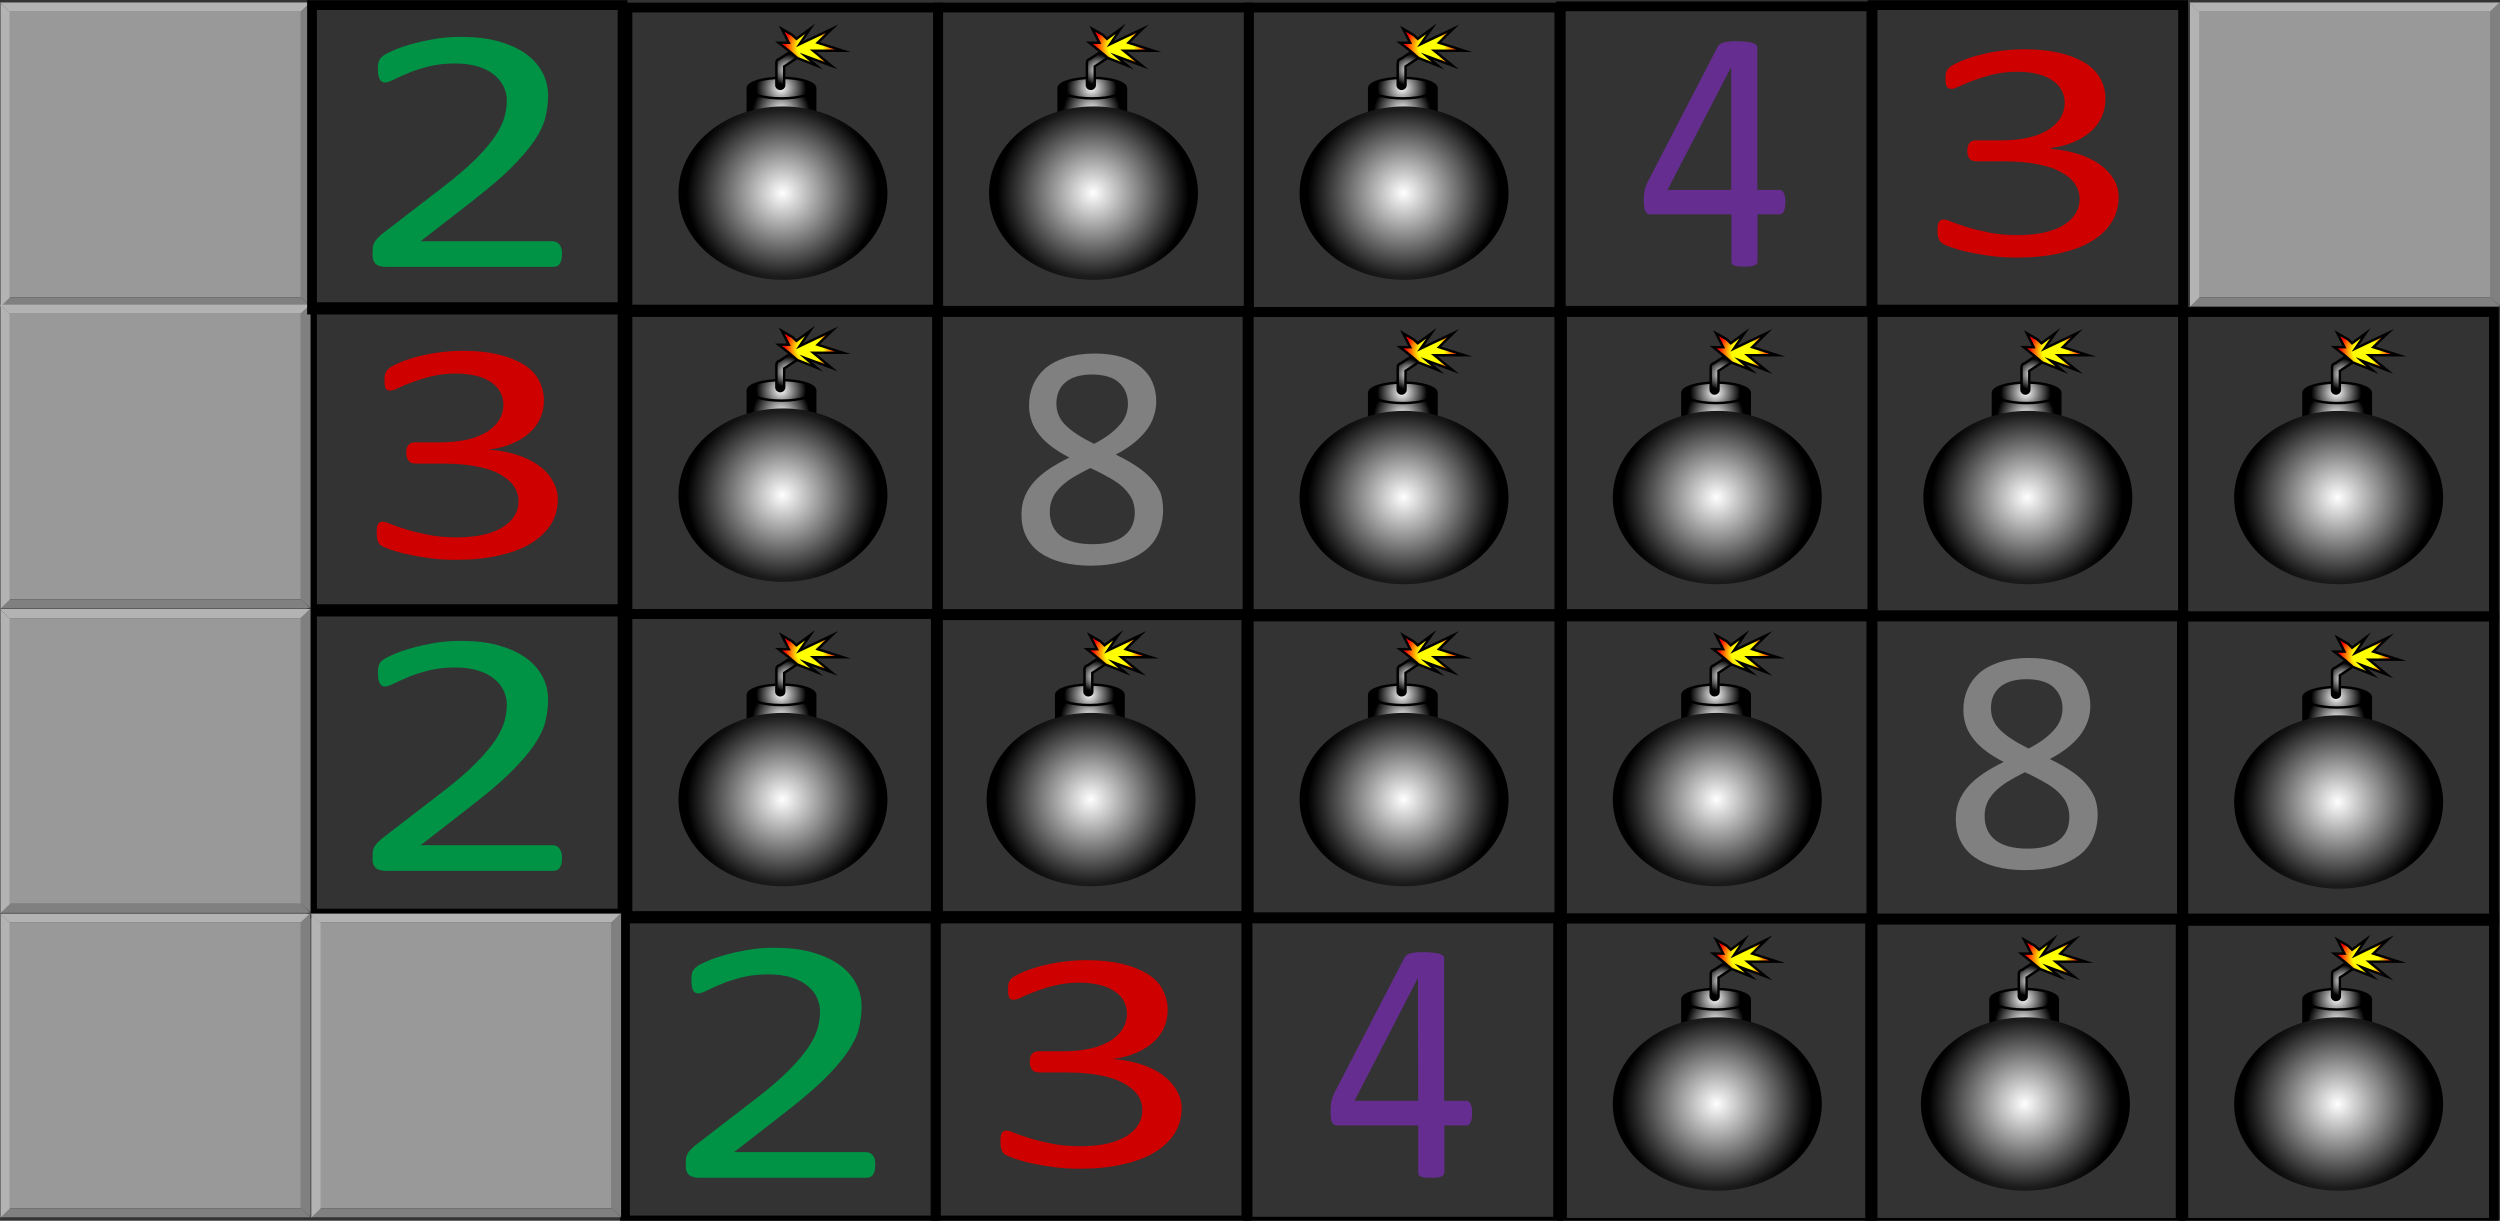 <?xml version="1.0" encoding="utf-8"?>
<!-- Generator: Adobe Illustrator 23.0.2, SVG Export Plug-In . SVG Version: 6.00 Build 0)  -->
<svg version="1.1" id="Layer_1" xmlns="http://www.w3.org/2000/svg" xmlns:xlink="http://www.w3.org/1999/xlink" x="0px" y="0px"
	 viewBox="0 0 1024 500" style="enable-background:new 0 0 1024 500;" xml:space="preserve">
<rect x="0" y="0" width="1024" height="500" fill="#333333" stroke="none"/>
<style type="text/css">
	.st0{fill:#CF0000;}
	.st1{fill:none;stroke:#000000;stroke-width:4;stroke-miterlimit:10;}
	.st2{fill:#009245;}
	.st3{fill:#999999;}
	.st4{fill:#B3B3B3;}
	.st5{fill:#808080;}
	.st6{fill:url(#SVGID_1_);stroke:#000000;stroke-miterlimit:10;}
	.st7{fill:url(#SVGID_2_);stroke:url(#SVGID_3_);stroke-miterlimit:10;}
	.st8{fill:url(#SVGID_4_);stroke:#000000;stroke-miterlimit:10;}
	.st9{fill:url(#SVGID_5_);stroke:#000000;stroke-miterlimit:10;}
	.st10{fill:url(#SVGID_6_);stroke:#000000;stroke-miterlimit:10;}
	.st11{fill:url(#SVGID_7_);stroke:#000000;stroke-miterlimit:10;}
	.st12{fill:url(#SVGID_8_);stroke:url(#SVGID_9_);stroke-miterlimit:10;}
	.st13{fill:url(#SVGID_10_);stroke:#000000;stroke-miterlimit:10;}
	.st14{fill:url(#SVGID_11_);stroke:#000000;stroke-miterlimit:10;}
	.st15{fill:url(#SVGID_12_);stroke:#000000;stroke-miterlimit:10;}
	.st16{fill:url(#SVGID_13_);stroke:#000000;stroke-miterlimit:10;}
	.st17{fill:url(#SVGID_14_);stroke:url(#SVGID_15_);stroke-miterlimit:10;}
	.st18{fill:url(#SVGID_16_);stroke:#000000;stroke-miterlimit:10;}
	.st19{fill:url(#SVGID_17_);stroke:#000000;stroke-miterlimit:10;}
	.st20{fill:url(#SVGID_18_);stroke:#000000;stroke-miterlimit:10;}
	.st21{fill:url(#SVGID_19_);stroke:#000000;stroke-miterlimit:10;}
	.st22{fill:url(#SVGID_20_);stroke:url(#SVGID_21_);stroke-miterlimit:10;}
	.st23{fill:url(#SVGID_22_);stroke:#000000;stroke-miterlimit:10;}
	.st24{fill:url(#SVGID_23_);stroke:#000000;stroke-miterlimit:10;}
	.st25{fill:url(#SVGID_24_);stroke:#000000;stroke-miterlimit:10;}
	.st26{fill:url(#SVGID_25_);stroke:#000000;stroke-miterlimit:10;}
	.st27{fill:url(#SVGID_26_);stroke:url(#SVGID_27_);stroke-miterlimit:10;}
	.st28{fill:url(#SVGID_28_);stroke:#000000;stroke-miterlimit:10;}
	.st29{fill:url(#SVGID_29_);stroke:#000000;stroke-miterlimit:10;}
	.st30{fill:url(#SVGID_30_);stroke:#000000;stroke-miterlimit:10;}
	.st31{fill:url(#SVGID_31_);stroke:#000000;stroke-miterlimit:10;}
	.st32{fill:url(#SVGID_32_);stroke:url(#SVGID_33_);stroke-miterlimit:10;}
	.st33{fill:url(#SVGID_34_);stroke:#000000;stroke-miterlimit:10;}
	.st34{fill:url(#SVGID_35_);stroke:#000000;stroke-miterlimit:10;}
	.st35{fill:url(#SVGID_36_);stroke:#000000;stroke-miterlimit:10;}
	.st36{fill:url(#SVGID_37_);stroke:#000000;stroke-miterlimit:10;}
	.st37{fill:url(#SVGID_38_);stroke:url(#SVGID_39_);stroke-miterlimit:10;}
	.st38{fill:url(#SVGID_40_);stroke:#000000;stroke-miterlimit:10;}
	.st39{fill:url(#SVGID_41_);stroke:#000000;stroke-miterlimit:10;}
	.st40{fill:url(#SVGID_42_);stroke:#000000;stroke-miterlimit:10;}
	.st41{fill:url(#SVGID_43_);stroke:#000000;stroke-miterlimit:10;}
	.st42{fill:url(#SVGID_44_);stroke:url(#SVGID_45_);stroke-miterlimit:10;}
	.st43{fill:url(#SVGID_46_);stroke:#000000;stroke-miterlimit:10;}
	.st44{fill:url(#SVGID_47_);stroke:#000000;stroke-miterlimit:10;}
	.st45{fill:url(#SVGID_48_);stroke:#000000;stroke-miterlimit:10;}
	.st46{fill:url(#SVGID_49_);stroke:#000000;stroke-miterlimit:10;}
	.st47{fill:url(#SVGID_50_);stroke:url(#SVGID_51_);stroke-miterlimit:10;}
	.st48{fill:url(#SVGID_52_);stroke:#000000;stroke-miterlimit:10;}
	.st49{fill:url(#SVGID_53_);stroke:#000000;stroke-miterlimit:10;}
	.st50{fill:url(#SVGID_54_);stroke:#000000;stroke-miterlimit:10;}
	.st51{fill:url(#SVGID_55_);stroke:#000000;stroke-miterlimit:10;}
	.st52{fill:url(#SVGID_56_);stroke:url(#SVGID_57_);stroke-miterlimit:10;}
	.st53{fill:url(#SVGID_58_);stroke:#000000;stroke-miterlimit:10;}
	.st54{fill:url(#SVGID_59_);stroke:#000000;stroke-miterlimit:10;}
	.st55{fill:url(#SVGID_60_);stroke:#000000;stroke-miterlimit:10;}
	.st56{fill:url(#SVGID_61_);stroke:#000000;stroke-miterlimit:10;}
	.st57{fill:url(#SVGID_62_);stroke:url(#SVGID_63_);stroke-miterlimit:10;}
	.st58{fill:url(#SVGID_64_);stroke:#000000;stroke-miterlimit:10;}
	.st59{fill:url(#SVGID_65_);stroke:#000000;stroke-miterlimit:10;}
	.st60{fill:url(#SVGID_66_);stroke:#000000;stroke-miterlimit:10;}
	.st61{fill:url(#SVGID_67_);stroke:#000000;stroke-miterlimit:10;}
	.st62{fill:url(#SVGID_68_);stroke:url(#SVGID_69_);stroke-miterlimit:10;}
	.st63{fill:url(#SVGID_70_);stroke:#000000;stroke-miterlimit:10;}
	.st64{fill:url(#SVGID_71_);stroke:#000000;stroke-miterlimit:10;}
	.st65{fill:url(#SVGID_72_);stroke:#000000;stroke-miterlimit:10;}
	.st66{fill:url(#SVGID_73_);stroke:#000000;stroke-miterlimit:10;}
	.st67{fill:url(#SVGID_74_);stroke:url(#SVGID_75_);stroke-miterlimit:10;}
	.st68{fill:url(#SVGID_76_);stroke:#000000;stroke-miterlimit:10;}
	.st69{fill:url(#SVGID_77_);stroke:#000000;stroke-miterlimit:10;}
	.st70{fill:url(#SVGID_78_);stroke:#000000;stroke-miterlimit:10;}
	.st71{fill:url(#SVGID_79_);stroke:#000000;stroke-miterlimit:10;}
	.st72{fill:url(#SVGID_80_);stroke:url(#SVGID_81_);stroke-miterlimit:10;}
	.st73{fill:url(#SVGID_82_);stroke:#000000;stroke-miterlimit:10;}
	.st74{fill:url(#SVGID_83_);stroke:#000000;stroke-miterlimit:10;}
	.st75{fill:url(#SVGID_84_);stroke:#000000;stroke-miterlimit:10;}
	.st76{fill:url(#SVGID_85_);stroke:#000000;stroke-miterlimit:10;}
	.st77{fill:url(#SVGID_86_);stroke:url(#SVGID_87_);stroke-miterlimit:10;}
	.st78{fill:url(#SVGID_88_);stroke:#000000;stroke-miterlimit:10;}
	.st79{fill:url(#SVGID_89_);stroke:#000000;stroke-miterlimit:10;}
	.st80{fill:url(#SVGID_90_);stroke:#000000;stroke-miterlimit:10;}
	.st81{fill:url(#SVGID_91_);stroke:#000000;stroke-miterlimit:10;}
	.st82{fill:url(#SVGID_92_);stroke:url(#SVGID_93_);stroke-miterlimit:10;}
	.st83{fill:url(#SVGID_94_);stroke:#000000;stroke-miterlimit:10;}
	.st84{fill:url(#SVGID_95_);stroke:#000000;stroke-miterlimit:10;}
	.st85{fill:url(#SVGID_96_);stroke:#000000;stroke-miterlimit:10;}
	.st86{fill:#662D91;}
</style>
<g>
	<g>
		<g>
			<path class="st0" d="M228.5,204.4c0,3.8-0.9,7.2-2.8,10.3s-4.6,5.6-8.1,7.8c-3.5,2.2-7.9,3.8-13.1,5s-11,1.8-17.6,1.8
				c-4,0-7.7-0.2-11.1-0.7s-6.5-1-9.2-1.6c-2.7-0.6-4.9-1.3-6.7-1.9c-1.8-0.7-2.9-1.1-3.4-1.4c-0.5-0.3-0.8-0.6-1.1-0.9
				c-0.2-0.3-0.5-0.7-0.6-1.1c-0.2-0.4-0.3-0.9-0.4-1.6s-0.1-1.4-0.1-2.3c0-1.5,0.2-2.6,0.6-3.2s1.1-0.9,1.9-0.9
				c0.6,0,1.7,0.3,3.3,1c1.7,0.7,3.8,1.4,6.4,2.2c2.6,0.8,5.6,1.5,9.1,2.2c3.5,0.7,7.3,1,11.6,1c4.1,0,7.8-0.4,10.9-1.1
				s5.8-1.8,7.9-3.1c2.1-1.3,3.7-2.9,4.8-4.7s1.6-3.8,1.6-5.9c0-2.3-0.7-4.4-2-6.3s-3.4-3.5-5.9-4.9c-2.6-1.4-5.8-2.4-9.6-3.1
				c-3.8-0.7-8.1-1.1-13-1.1h-11.6c-0.5,0-1-0.1-1.5-0.2s-0.9-0.4-1.2-0.7c-0.3-0.3-0.6-0.8-0.9-1.4c-0.2-0.6-0.3-1.3-0.3-2.2
				c0-0.8,0.1-1.5,0.3-2c0.2-0.5,0.4-1,0.8-1.3c0.3-0.3,0.7-0.6,1.1-0.7c0.4-0.1,0.9-0.2,1.5-0.2h10.3c4,0,7.6-0.4,10.8-1.1
				c3.2-0.7,5.9-1.8,8.1-3.1c2.2-1.4,3.9-3,5.1-4.9c1.2-1.9,1.8-4,1.8-6.4c0-1.7-0.4-3.3-1.2-4.9c-0.8-1.6-2-2.9-3.6-4.1
				c-1.6-1.1-3.6-2.1-6.1-2.7s-5.3-1-8.6-1c-3.5,0-6.8,0.4-9.8,1.1c-3,0.7-5.6,1.6-7.9,2.4s-4.2,1.6-5.8,2.4s-2.6,1.1-3.2,1.1
				c-0.4,0-0.8-0.1-1.1-0.1c-0.3-0.1-0.6-0.3-0.8-0.6c-0.2-0.3-0.4-0.8-0.5-1.4c-0.1-0.6-0.1-1.3-0.1-2.3c0-0.6,0-1.2,0.1-1.7
				c0.1-0.5,0.2-0.9,0.4-1.3c0.2-0.4,0.4-0.7,0.6-1c0.2-0.3,0.6-0.6,1.2-1.1c0.6-0.4,1.8-1,3.5-1.8c1.8-0.8,3.9-1.5,6.5-2.3
				c2.6-0.7,5.6-1.4,9-1.9c3.4-0.5,7-0.8,10.9-0.8c5.5,0,10.3,0.5,14.4,1.5c4.1,1,7.6,2.4,10.4,4.1c2.8,1.8,4.9,3.9,6.2,6.4
				s2.1,5.3,2.1,8.3c0,2.6-0.5,5-1.5,7.3c-1,2.2-2.4,4.2-4.3,5.9c-1.9,1.7-4.2,3.2-7,4.4s-5.9,2.1-9.5,2.5v0.1
				c4.1,0.3,7.8,1,11.2,2.1c3.4,1.1,6.3,2.5,8.7,4.2c2.4,1.7,4.4,3.7,5.7,6C227.8,199.3,228.5,201.8,228.5,204.4z"/>
		</g>
		<rect x="127.8" y="125.8" class="st1" width="127.2" height="124.7"/>
	</g>
	<g>
		<g>
			<path class="st2" d="M230.2,351.4c0,0.9-0.1,1.6-0.2,2.3c-0.2,0.7-0.4,1.2-0.7,1.7c-0.3,0.5-0.7,0.8-1.1,1s-1,0.3-1.6,0.3H158
				c-0.9,0-1.7-0.1-2.3-0.3c-0.7-0.2-1.3-0.4-1.7-0.8c-0.5-0.4-0.8-0.9-1.1-1.6s-0.3-1.6-0.3-2.7c0-1,0.1-1.8,0.1-2.5
				c0.1-0.7,0.3-1.4,0.6-1.9c0.3-0.5,0.7-1.1,1.2-1.6c0.5-0.5,1.1-1.1,1.9-1.8l24.8-19.1c5.7-4.4,10.3-8.3,13.8-11.9
				c3.5-3.5,6.1-6.7,8-9.5c1.9-2.9,3.1-5.5,3.7-7.8c0.6-2.3,0.9-4.5,0.9-6.6s-0.5-4-1.4-5.9c-0.9-1.9-2.3-3.5-4-4.8
				c-1.7-1.4-3.9-2.5-6.6-3.3c-2.6-0.8-5.7-1.2-9.1-1.2c-4,0-7.6,0.4-10.8,1.2c-3.2,0.8-6,1.7-8.4,2.7c-2.4,1-4.4,1.9-6,2.7
				c-1.6,0.8-2.8,1.2-3.6,1.2c-0.5,0-0.9-0.1-1.2-0.3c-0.4-0.2-0.7-0.5-0.9-0.9s-0.4-1-0.6-1.7c-0.1-0.7-0.2-1.6-0.2-2.6
				c0-0.7,0-1.4,0.1-1.9c0.1-0.5,0.2-1,0.3-1.4c0.2-0.4,0.4-0.7,0.6-1.1s0.8-0.8,1.5-1.3s2.1-1.2,4-2c1.9-0.9,4.3-1.7,7.1-2.5
				c2.8-0.8,6-1.5,9.4-2.1c3.4-0.6,7-0.9,10.8-0.9c6,0,11.3,0.6,15.8,1.9c4.5,1.3,8.2,3,11.2,5.2c3,2.2,5.2,4.8,6.7,7.7
				c1.5,2.9,2.2,6,2.2,9.3c0,3-0.4,5.9-1.1,8.9c-0.7,2.9-2.2,6.1-4.5,9.5c-2.3,3.4-5.6,7.2-9.8,11.4s-10,9-17.1,14.5l-19.7,15.3h54
				c0.5,0,1,0.1,1.5,0.3c0.5,0.2,0.9,0.5,1.3,1s0.6,1,0.8,1.6C230.2,349.8,230.2,350.5,230.2,351.4z"/>
		</g>
		<g>
			<rect x="127.8" y="249.5" class="st1" width="127.2" height="124.7"/>
		</g>
	</g>
	<g>
		<g>
			<g>
				<rect x="900.5" y="4.8" class="st3" width="119.6" height="117"/>
				<polygon class="st4" points="1020.2,4.8 900.5,4.8 896.7,1 1024,1 				"/>
			</g>
			<polygon class="st5" points="900.5,121.8 1020.2,121.8 1024,125.5 896.7,125.5 			"/>
			<polygon class="st4" points="900.8,4.9 900.8,121.9 897,125.6 897,1.2 			"/>
			<polygon class="st5" points="1019.9,121.6 1019.9,4.7 1024,0.9 1024,125.4 			"/>
		</g>
		<g>
			<g>
				<g>
					
						<radialGradient id="SVGID_1_" cx="553.686" cy="-23.914" r="9.24" gradientTransform="matrix(1.272 0 0 -1.247 -257.14 16.032)" gradientUnits="userSpaceOnUse">
						<stop  offset="0" style="stop-color:#FFFFFF"/>
						<stop  offset="1" style="stop-color:#000000"/>
					</radialGradient>
					<rect x="433.6" y="36.8" class="st6" width="27.6" height="18.2"/>
					
						<radialGradient id="SVGID_2_" cx="554.11" cy="-50.548" r="30.776" gradientTransform="matrix(1.272 0 0 -1.247 -257.14 16.032)" gradientUnits="userSpaceOnUse">
						<stop  offset="0" style="stop-color:#FFFFFF"/>
						<stop  offset="1" style="stop-color:#000000"/>
					</radialGradient>
					
						<radialGradient id="SVGID_3_" cx="554.11" cy="-50.548" r="31.274" gradientTransform="matrix(1.272 0 0 -1.247 -257.14 16.032)" gradientUnits="userSpaceOnUse">
						<stop  offset="0" style="stop-color:#FFFFFF"/>
						<stop  offset="1" style="stop-color:#000000"/>
					</radialGradient>
					<ellipse class="st7" cx="447.9" cy="79.1" rx="42.3" ry="35"/>
					
						<radialGradient id="SVGID_4_" cx="553.686" cy="-16.138" r="8.033" gradientTransform="matrix(1.272 0 0 -1.247 -257.14 16.032)" gradientUnits="userSpaceOnUse">
						<stop  offset="0" style="stop-color:#FFFFFF"/>
						<stop  offset="1" style="stop-color:#000000"/>
					</radialGradient>
					<ellipse class="st8" cx="447.4" cy="36.1" rx="13.8" ry="4.2"/>
					
						<radialGradient id="SVGID_5_" cx="555.649" cy="-10.006" r="5.17" gradientTransform="matrix(1.272 0 0 -1.247 -257.14 16.032)" gradientUnits="userSpaceOnUse">
						<stop  offset="0" style="stop-color:#FFFFFF"/>
						<stop  offset="0" style="stop-color:#F7F6F7"/>
						<stop  offset="1" style="stop-color:#000000"/>
					</radialGradient>
					<path class="st9" d="M454.4,22.3c0,0.6-0.3,1.1-0.8,1.5l-5.2,3.4v7.7c0,0.8-0.7,1.5-1.6,1.5c-0.9,0-1.6-0.7-1.6-1.5v-9.3
						c0-0.8,0.6-1.4,1.3-1.5l5-3.3c0.8-0.5,2-0.3,2.5,0.5C454.3,21.6,454.4,22,454.4,22.3z"/>
					
						<radialGradient id="SVGID_6_" cx="563.113" cy="-2.657" r="8.482" gradientTransform="matrix(1.272 0 0 -1.247 -257.14 16.032)" gradientUnits="userSpaceOnUse">
						<stop  offset="0.484" style="stop-color:#FFFF00"/>
						<stop  offset="1" style="stop-color:#FF0000"/>
					</radialGradient>
					<polygon class="st10" points="450.3,20.8 446.2,17.5 450.3,17.5 447.4,11.8 451.8,14.3 453.4,15.9 459,11.8 454.7,18.1 
						468,11.8 462.2,17.5 472.5,20.8 460.3,20.8 467.8,26.9 457.2,23 461.8,26.9 453.9,23.8 					"/>
				</g>
				<rect x="384.3" y="3.1" class="st1" width="127.2" height="124.7"/>
			</g>
			<g>
				<g>
					<path class="st5" d="M476.4,208.8c0,3.6-0.7,6.9-2,9.8s-3.2,5.3-5.8,7.2s-5.6,3.4-9.3,4.4s-7.9,1.5-12.6,1.5
						c-4.4,0-8.4-0.5-11.9-1.4c-3.5-0.9-6.5-2.3-8.9-4s-4.3-4-5.6-6.6s-1.9-5.6-1.9-8.9c0-2.7,0.4-5.1,1.3-7.3
						c0.9-2.2,2.2-4.3,3.8-6.1c1.7-1.9,3.7-3.6,6.2-5.3c2.4-1.6,5.2-3.2,8.3-4.7c-2.7-1.4-5-2.8-7-4.3c-2-1.5-3.8-3.1-5.2-4.9
						c-1.4-1.8-2.5-3.6-3.2-5.6c-0.7-2-1.1-4.2-1.1-6.5c0-3,0.5-5.7,1.6-8.3s2.7-4.8,4.9-6.8c2.2-1.9,5-3.4,8.4-4.5
						c3.4-1.1,7.4-1.7,11.9-1.7c4.4,0,8.1,0.5,11.3,1.5s5.8,2.4,7.9,4.2c2.1,1.8,3.6,3.8,4.6,6.2c1,2.4,1.5,5,1.5,7.7
						c0,2.2-0.4,4.4-1.1,6.4c-0.7,2.1-1.8,4-3.2,5.8c-1.4,1.8-3.2,3.5-5.2,5.1c-2.1,1.6-4.4,3.1-7.1,4.5c3.1,1.5,6,3.1,8.4,4.7
						s4.5,3.3,6.2,5.2c1.7,1.9,2.9,3.8,3.8,5.9C476,204,476.4,206.3,476.4,208.8z M464.8,209.9c0-2-0.4-3.8-1.1-5.4
						c-0.8-1.6-1.9-3.1-3.4-4.6s-3.4-2.8-5.7-4.1c-2.3-1.3-4.9-2.7-8-4.1c-2.8,1.4-5.2,2.7-7.4,4c-2.1,1.4-3.8,2.7-5.2,4.2
						c-1.4,1.4-2.4,2.9-3,4.5c-0.7,1.6-1,3.3-1,5.3c0,4.2,1.5,7.5,4.4,9.8c3,2.3,7.4,3.4,13.2,3.4c5.7,0,10-1.2,12.9-3.5
						C463.4,217.1,464.8,213.9,464.8,209.9z M462,165.4c0-1.8-0.3-3.5-1-5c-0.6-1.5-1.6-2.7-2.8-3.8s-2.8-1.9-4.6-2.4
						c-1.8-0.5-3.9-0.8-6.3-0.8c-4.8,0-8.4,1.1-10.9,3.2c-2.5,2.1-3.7,5.1-3.7,8.7c0,1.7,0.3,3.3,0.9,4.7c0.6,1.5,1.5,2.8,2.8,4.1
						c1.3,1.3,2.9,2.6,4.8,3.8c1.9,1.3,4.2,2.5,6.9,3.9c4.5-2.3,7.9-4.8,10.3-7.5C460.8,171.8,462,168.8,462,165.4z"/>
				</g>
				<rect x="383.8" y="127.3" class="st1" width="127.2" height="124.7"/>
			</g>
			<g>
				<g>
					
						<radialGradient id="SVGID_7_" cx="653.686" cy="-23.914" r="9.24" gradientTransform="matrix(1.272 0 0 -1.247 -257.14 16.032)" gradientUnits="userSpaceOnUse">
						<stop  offset="0" style="stop-color:#FFFFFF"/>
						<stop  offset="1" style="stop-color:#000000"/>
					</radialGradient>
					<rect x="560.8" y="36.8" class="st11" width="27.6" height="18.2"/>
					
						<radialGradient id="SVGID_8_" cx="654.102" cy="-50.548" r="30.776" gradientTransform="matrix(1.272 0 0 -1.247 -257.14 16.032)" gradientUnits="userSpaceOnUse">
						<stop  offset="0" style="stop-color:#FFFFFF"/>
						<stop  offset="1" style="stop-color:#000000"/>
					</radialGradient>
					
						<radialGradient id="SVGID_9_" cx="654.102" cy="-50.548" r="31.274" gradientTransform="matrix(1.272 0 0 -1.247 -257.14 16.032)" gradientUnits="userSpaceOnUse">
						<stop  offset="0" style="stop-color:#FFFFFF"/>
						<stop  offset="1" style="stop-color:#000000"/>
					</radialGradient>
					<ellipse class="st12" cx="575.1" cy="79.1" rx="42.3" ry="35"/>
					
						<radialGradient id="SVGID_10_" cx="653.686" cy="-16.138" r="8.033" gradientTransform="matrix(1.272 0 0 -1.247 -257.14 16.032)" gradientUnits="userSpaceOnUse">
						<stop  offset="0" style="stop-color:#FFFFFF"/>
						<stop  offset="1" style="stop-color:#000000"/>
					</radialGradient>
					<ellipse class="st13" cx="574.6" cy="36.1" rx="13.8" ry="4.2"/>
					
						<radialGradient id="SVGID_11_" cx="655.649" cy="-10.006" r="5.17" gradientTransform="matrix(1.272 0 0 -1.247 -257.14 16.032)" gradientUnits="userSpaceOnUse">
						<stop  offset="0" style="stop-color:#FFFFFF"/>
						<stop  offset="0" style="stop-color:#F7F6F7"/>
						<stop  offset="1" style="stop-color:#000000"/>
					</radialGradient>
					<path class="st14" d="M581.7,22.3c0,0.6-0.3,1.1-0.8,1.5l-5.2,3.4v7.7c0,0.8-0.7,1.5-1.6,1.5c-0.9,0-1.6-0.7-1.6-1.5v-9.3
						c0-0.8,0.6-1.4,1.3-1.5l5-3.3c0.8-0.5,2-0.3,2.5,0.5C581.6,21.6,581.7,22,581.7,22.3z"/>
					
						<radialGradient id="SVGID_12_" cx="663.109" cy="-2.657" r="8.484" gradientTransform="matrix(1.272 0 0 -1.247 -257.14 16.032)" gradientUnits="userSpaceOnUse">
						<stop  offset="0.484" style="stop-color:#FFFF00"/>
						<stop  offset="1" style="stop-color:#FF0000"/>
					</radialGradient>
					<polygon class="st15" points="577.6,20.8 573.4,17.5 577.6,17.5 574.7,11.8 579,14.3 580.7,15.9 586.3,11.8 581.9,18.1 
						595.2,11.8 589.4,17.5 599.8,20.8 587.5,20.8 595,26.9 584.4,23 589,26.9 581.1,23.8 					"/>
				</g>
				<rect x="511.5" y="3.1" class="st1" width="127.2" height="124.7"/>
			</g>
			<g>
				<g>
					
						<radialGradient id="SVGID_13_" cx="653.686" cy="-123.914" r="9.24" gradientTransform="matrix(1.272 0 0 -1.247 -257.14 16.032)" gradientUnits="userSpaceOnUse">
						<stop  offset="0" style="stop-color:#FFFFFF"/>
						<stop  offset="1" style="stop-color:#000000"/>
					</radialGradient>
					<rect x="560.8" y="161.5" class="st16" width="27.6" height="18.2"/>
					
						<radialGradient id="SVGID_14_" cx="654.102" cy="-150.54" r="30.776" gradientTransform="matrix(1.272 0 0 -1.247 -257.14 16.032)" gradientUnits="userSpaceOnUse">
						<stop  offset="0" style="stop-color:#FFFFFF"/>
						<stop  offset="1" style="stop-color:#000000"/>
					</radialGradient>
					
						<radialGradient id="SVGID_15_" cx="654.102" cy="-150.54" r="31.274" gradientTransform="matrix(1.272 0 0 -1.247 -257.14 16.032)" gradientUnits="userSpaceOnUse">
						<stop  offset="0" style="stop-color:#FFFFFF"/>
						<stop  offset="1" style="stop-color:#000000"/>
					</radialGradient>
					<ellipse class="st17" cx="575.1" cy="203.8" rx="42.3" ry="35"/>
					
						<radialGradient id="SVGID_16_" cx="653.686" cy="-116.138" r="8.033" gradientTransform="matrix(1.272 0 0 -1.247 -257.14 16.032)" gradientUnits="userSpaceOnUse">
						<stop  offset="0" style="stop-color:#FFFFFF"/>
						<stop  offset="1" style="stop-color:#000000"/>
					</radialGradient>
					<ellipse class="st18" cx="574.6" cy="160.9" rx="13.8" ry="4.2"/>
					
						<radialGradient id="SVGID_17_" cx="655.649" cy="-110.006" r="5.17" gradientTransform="matrix(1.272 0 0 -1.247 -257.14 16.032)" gradientUnits="userSpaceOnUse">
						<stop  offset="0" style="stop-color:#FFFFFF"/>
						<stop  offset="0" style="stop-color:#F7F6F7"/>
						<stop  offset="1" style="stop-color:#000000"/>
					</radialGradient>
					<path class="st19" d="M581.7,147c0,0.6-0.3,1.1-0.8,1.5l-5.2,3.4v7.7c0,0.9-0.7,1.6-1.6,1.6c-0.9,0-1.6-0.7-1.6-1.6v-9.3
						c0-0.8,0.6-1.4,1.3-1.5l5-3.3c0.8-0.5,2-0.3,2.5,0.5C581.6,146.4,581.7,146.7,581.7,147z"/>
					
						<radialGradient id="SVGID_18_" cx="663.109" cy="-102.668" r="8.488" gradientTransform="matrix(1.272 0 0 -1.247 -257.14 16.032)" gradientUnits="userSpaceOnUse">
						<stop  offset="0.484" style="stop-color:#FFFF00"/>
						<stop  offset="1" style="stop-color:#FF0000"/>
					</radialGradient>
					<polygon class="st20" points="577.6,145.5 573.4,142.2 577.6,142.2 574.7,136.5 579,139 580.7,140.6 586.3,136.5 581.9,142.8 
						595.2,136.5 589.4,142.2 599.8,145.5 587.5,145.5 595,151.6 584.4,147.7 589,151.6 581.1,148.5 					"/>
				</g>
				<rect x="511.5" y="127.8" class="st1" width="127.2" height="124.7"/>
			</g>
			<g>
				<g>
					
						<radialGradient id="SVGID_19_" cx="653.686" cy="-223.128" r="9.246" gradientTransform="matrix(1.272 0 0 -1.247 -257.14 16.032)" gradientUnits="userSpaceOnUse">
						<stop  offset="0" style="stop-color:#FFFFFF"/>
						<stop  offset="1" style="stop-color:#000000"/>
					</radialGradient>
					<rect x="560.8" y="285.2" class="st21" width="27.6" height="18.2"/>
					
						<radialGradient id="SVGID_20_" cx="654.102" cy="-249.738" r="30.776" gradientTransform="matrix(1.272 0 0 -1.247 -257.14 16.032)" gradientUnits="userSpaceOnUse">
						<stop  offset="0" style="stop-color:#FFFFFF"/>
						<stop  offset="1" style="stop-color:#000000"/>
					</radialGradient>
					
						<radialGradient id="SVGID_21_" cx="654.102" cy="-249.738" r="31.274" gradientTransform="matrix(1.272 0 0 -1.247 -257.14 16.032)" gradientUnits="userSpaceOnUse">
						<stop  offset="0" style="stop-color:#FFFFFF"/>
						<stop  offset="1" style="stop-color:#000000"/>
					</radialGradient>
					<ellipse class="st22" cx="575.1" cy="327.5" rx="42.3" ry="35"/>
					
						<radialGradient id="SVGID_22_" cx="653.686" cy="-215.338" r="8.033" gradientTransform="matrix(1.272 0 0 -1.247 -257.14 16.032)" gradientUnits="userSpaceOnUse">
						<stop  offset="0" style="stop-color:#FFFFFF"/>
						<stop  offset="1" style="stop-color:#000000"/>
					</radialGradient>
					<ellipse class="st23" cx="574.6" cy="284.6" rx="13.8" ry="4.2"/>
					
						<radialGradient id="SVGID_23_" cx="655.649" cy="-209.206" r="5.165" gradientTransform="matrix(1.272 0 0 -1.247 -257.14 16.032)" gradientUnits="userSpaceOnUse">
						<stop  offset="0" style="stop-color:#FFFFFF"/>
						<stop  offset="0" style="stop-color:#F7F6F7"/>
						<stop  offset="1" style="stop-color:#000000"/>
					</radialGradient>
					<path class="st24" d="M581.7,270.7c0,0.6-0.3,1.1-0.8,1.5l-5.2,3.4v7.7c0,0.9-0.7,1.5-1.6,1.5c-0.9,0-1.6-0.7-1.6-1.5V274
						c0-0.8,0.6-1.4,1.3-1.5l5-3.3c0.8-0.5,2-0.3,2.5,0.5C581.6,270.1,581.7,270.4,581.7,270.7z"/>
					
						<radialGradient id="SVGID_24_" cx="663.109" cy="-201.868" r="8.489" gradientTransform="matrix(1.272 0 0 -1.247 -257.14 16.032)" gradientUnits="userSpaceOnUse">
						<stop  offset="0.484" style="stop-color:#FFFF00"/>
						<stop  offset="1" style="stop-color:#FF0000"/>
					</radialGradient>
					<polygon class="st25" points="577.6,269.2 573.4,265.9 577.6,265.9 574.7,260.2 579,262.7 580.7,264.3 586.3,260.2 
						581.9,266.5 595.2,260.2 589.4,265.9 599.8,269.2 587.5,269.2 595,275.3 584.4,271.4 589,275.3 581.1,272.2 					"/>
				</g>
				<rect x="511.5" y="251.5" class="st1" width="127.2" height="124.7"/>
			</g>
			<g>
				<g>
					
						<radialGradient id="SVGID_25_" cx="552.884" cy="-223.128" r="9.246" gradientTransform="matrix(1.272 0 0 -1.247 -257.14 16.032)" gradientUnits="userSpaceOnUse">
						<stop  offset="0" style="stop-color:#FFFFFF"/>
						<stop  offset="1" style="stop-color:#000000"/>
					</radialGradient>
					<rect x="432.6" y="285.2" class="st26" width="27.6" height="18.2"/>
					
						<radialGradient id="SVGID_26_" cx="553.308" cy="-249.738" r="30.776" gradientTransform="matrix(1.272 0 0 -1.247 -257.14 16.032)" gradientUnits="userSpaceOnUse">
						<stop  offset="0" style="stop-color:#FFFFFF"/>
						<stop  offset="1" style="stop-color:#000000"/>
					</radialGradient>
					
						<radialGradient id="SVGID_27_" cx="553.308" cy="-249.738" r="31.274" gradientTransform="matrix(1.272 0 0 -1.247 -257.14 16.032)" gradientUnits="userSpaceOnUse">
						<stop  offset="0" style="stop-color:#FFFFFF"/>
						<stop  offset="1" style="stop-color:#000000"/>
					</radialGradient>
					<ellipse class="st27" cx="446.9" cy="327.5" rx="42.3" ry="35"/>
					
						<radialGradient id="SVGID_28_" cx="552.884" cy="-215.338" r="8.033" gradientTransform="matrix(1.272 0 0 -1.247 -257.14 16.032)" gradientUnits="userSpaceOnUse">
						<stop  offset="0" style="stop-color:#FFFFFF"/>
						<stop  offset="1" style="stop-color:#000000"/>
					</radialGradient>
					<ellipse class="st28" cx="446.4" cy="284.6" rx="13.8" ry="4.2"/>
					
						<radialGradient id="SVGID_29_" cx="554.849" cy="-209.206" r="5.165" gradientTransform="matrix(1.272 0 0 -1.247 -257.14 16.032)" gradientUnits="userSpaceOnUse">
						<stop  offset="0" style="stop-color:#FFFFFF"/>
						<stop  offset="0" style="stop-color:#F7F6F7"/>
						<stop  offset="1" style="stop-color:#000000"/>
					</radialGradient>
					<path class="st29" d="M453.4,270.7c0,0.6-0.3,1.1-0.8,1.5l-5.2,3.4v7.7c0,0.9-0.7,1.5-1.6,1.5c-0.9,0-1.6-0.7-1.6-1.5V274
						c0-0.8,0.6-1.4,1.3-1.5l5-3.3c0.8-0.5,2-0.3,2.5,0.5C453.3,270.1,453.4,270.4,453.4,270.7z"/>
					
						<radialGradient id="SVGID_30_" cx="562.311" cy="-201.868" r="8.486" gradientTransform="matrix(1.272 0 0 -1.247 -257.14 16.032)" gradientUnits="userSpaceOnUse">
						<stop  offset="0.484" style="stop-color:#FFFF00"/>
						<stop  offset="1" style="stop-color:#FF0000"/>
					</radialGradient>
					<polygon class="st30" points="449.3,269.2 445.2,265.9 449.3,265.9 446.4,260.2 450.8,262.7 452.4,264.3 458,260.2 
						453.7,266.5 467,260.2 461.1,265.9 471.5,269.2 459.3,269.2 466.8,275.3 456.2,271.4 460.7,275.3 452.8,272.2 					"/>
				</g>
				<rect x="383.3" y="251.5" class="st1" width="127.2" height="124.7"/>
			</g>
			<g>
				<g>
					
						<radialGradient id="SVGID_31_" cx="453.686" cy="-123.128" r="9.246" gradientTransform="matrix(1.272 0 0 -1.247 -257.14 16.032)" gradientUnits="userSpaceOnUse">
						<stop  offset="0" style="stop-color:#FFFFFF"/>
						<stop  offset="1" style="stop-color:#000000"/>
					</radialGradient>
					<rect x="306.3" y="160.5" class="st31" width="27.6" height="18.2"/>
					
						<radialGradient id="SVGID_32_" cx="454.11" cy="-149.746" r="30.776" gradientTransform="matrix(1.272 0 0 -1.247 -257.14 16.032)" gradientUnits="userSpaceOnUse">
						<stop  offset="0" style="stop-color:#FFFFFF"/>
						<stop  offset="1" style="stop-color:#000000"/>
					</radialGradient>
					
						<radialGradient id="SVGID_33_" cx="454.11" cy="-149.746" r="31.274" gradientTransform="matrix(1.272 0 0 -1.247 -257.14 16.032)" gradientUnits="userSpaceOnUse">
						<stop  offset="0" style="stop-color:#FFFFFF"/>
						<stop  offset="1" style="stop-color:#000000"/>
					</radialGradient>
					<ellipse class="st32" cx="320.7" cy="202.8" rx="42.3" ry="35"/>
					
						<radialGradient id="SVGID_34_" cx="453.694" cy="-115.338" r="8.033" gradientTransform="matrix(1.272 0 0 -1.247 -257.14 16.032)" gradientUnits="userSpaceOnUse">
						<stop  offset="0" style="stop-color:#FFFFFF"/>
						<stop  offset="1" style="stop-color:#000000"/>
					</radialGradient>
					<ellipse class="st33" cx="320.1" cy="159.9" rx="13.8" ry="4.2"/>
					
						<radialGradient id="SVGID_35_" cx="455.649" cy="-109.206" r="5.165" gradientTransform="matrix(1.272 0 0 -1.247 -257.14 16.032)" gradientUnits="userSpaceOnUse">
						<stop  offset="0" style="stop-color:#FFFFFF"/>
						<stop  offset="0" style="stop-color:#F7F6F7"/>
						<stop  offset="1" style="stop-color:#000000"/>
					</radialGradient>
					<path class="st34" d="M327.2,146c0,0.6-0.3,1.1-0.8,1.5l-5.2,3.4v7.7c0,0.9-0.7,1.6-1.6,1.6c-0.9,0-1.6-0.7-1.6-1.6v-9.3
						c0-0.8,0.6-1.4,1.3-1.5l5-3.3c0.8-0.5,2-0.3,2.5,0.5C327.1,145.4,327.2,145.7,327.2,146z"/>
					
						<radialGradient id="SVGID_36_" cx="463.117" cy="-101.868" r="8.489" gradientTransform="matrix(1.272 0 0 -1.247 -257.14 16.032)" gradientUnits="userSpaceOnUse">
						<stop  offset="0.484" style="stop-color:#FFFF00"/>
						<stop  offset="1" style="stop-color:#FF0000"/>
					</radialGradient>
					<polygon class="st35" points="323.1,144.5 318.9,141.2 323.1,141.2 320.2,135.5 324.5,138 326.2,139.6 331.8,135.5 
						327.5,141.8 340.8,135.5 334.9,141.2 345.3,144.5 333.1,144.5 340.5,150.6 329.9,146.7 334.5,150.6 326.6,147.5 					"/>
				</g>
				<rect x="257" y="126.8" class="st1" width="127.2" height="124.7"/>
			</g>
			<g>
				<g>
					
						<radialGradient id="SVGID_37_" cx="453.686" cy="-223.128" r="9.246" gradientTransform="matrix(1.272 0 0 -1.247 -257.14 16.032)" gradientUnits="userSpaceOnUse">
						<stop  offset="0" style="stop-color:#FFFFFF"/>
						<stop  offset="1" style="stop-color:#000000"/>
					</radialGradient>
					<rect x="306.3" y="285.2" class="st36" width="27.6" height="18.2"/>
					
						<radialGradient id="SVGID_38_" cx="454.11" cy="-249.738" r="30.776" gradientTransform="matrix(1.272 0 0 -1.247 -257.14 16.032)" gradientUnits="userSpaceOnUse">
						<stop  offset="0" style="stop-color:#FFFFFF"/>
						<stop  offset="1" style="stop-color:#000000"/>
					</radialGradient>
					
						<radialGradient id="SVGID_39_" cx="454.11" cy="-249.738" r="31.274" gradientTransform="matrix(1.272 0 0 -1.247 -257.14 16.032)" gradientUnits="userSpaceOnUse">
						<stop  offset="0" style="stop-color:#FFFFFF"/>
						<stop  offset="1" style="stop-color:#000000"/>
					</radialGradient>
					<ellipse class="st37" cx="320.7" cy="327.5" rx="42.3" ry="35"/>
					
						<radialGradient id="SVGID_40_" cx="453.694" cy="-215.338" r="8.033" gradientTransform="matrix(1.272 0 0 -1.247 -257.14 16.032)" gradientUnits="userSpaceOnUse">
						<stop  offset="0" style="stop-color:#FFFFFF"/>
						<stop  offset="1" style="stop-color:#000000"/>
					</radialGradient>
					<ellipse class="st38" cx="320.1" cy="284.6" rx="13.8" ry="4.2"/>
					
						<radialGradient id="SVGID_41_" cx="455.649" cy="-209.206" r="5.165" gradientTransform="matrix(1.272 0 0 -1.247 -257.14 16.032)" gradientUnits="userSpaceOnUse">
						<stop  offset="0" style="stop-color:#FFFFFF"/>
						<stop  offset="0" style="stop-color:#F7F6F7"/>
						<stop  offset="1" style="stop-color:#000000"/>
					</radialGradient>
					<path class="st39" d="M327.2,270.7c0,0.6-0.3,1.1-0.8,1.5l-5.2,3.4v7.7c0,0.9-0.7,1.5-1.6,1.5c-0.9,0-1.6-0.7-1.6-1.5V274
						c0-0.8,0.6-1.4,1.3-1.5l5-3.3c0.8-0.5,2-0.3,2.5,0.5C327.1,270.1,327.2,270.4,327.2,270.7z"/>
					
						<radialGradient id="SVGID_42_" cx="463.117" cy="-201.868" r="8.489" gradientTransform="matrix(1.272 0 0 -1.247 -257.14 16.032)" gradientUnits="userSpaceOnUse">
						<stop  offset="0.484" style="stop-color:#FFFF00"/>
						<stop  offset="1" style="stop-color:#FF0000"/>
					</radialGradient>
					<polygon class="st40" points="323.1,269.2 318.9,265.9 323.1,265.9 320.2,260.2 324.5,262.7 326.2,264.3 331.8,260.2 
						327.5,266.5 340.8,260.2 334.9,265.9 345.3,269.2 333.1,269.2 340.5,275.3 329.9,271.4 334.5,275.3 326.6,272.2 					"/>
				</g>
				<rect x="257" y="251.5" class="st1" width="127.2" height="124.7"/>
			</g>
			<g>
				<g>
					
						<radialGradient id="SVGID_43_" cx="453.686" cy="-23.914" r="9.24" gradientTransform="matrix(1.272 0 0 -1.247 -257.14 16.032)" gradientUnits="userSpaceOnUse">
						<stop  offset="0" style="stop-color:#FFFFFF"/>
						<stop  offset="1" style="stop-color:#000000"/>
					</radialGradient>
					<rect x="306.3" y="36.8" class="st41" width="27.6" height="18.2"/>
					
						<radialGradient id="SVGID_44_" cx="454.11" cy="-50.548" r="30.776" gradientTransform="matrix(1.272 0 0 -1.247 -257.14 16.032)" gradientUnits="userSpaceOnUse">
						<stop  offset="0" style="stop-color:#FFFFFF"/>
						<stop  offset="1" style="stop-color:#000000"/>
					</radialGradient>
					
						<radialGradient id="SVGID_45_" cx="454.11" cy="-50.548" r="31.274" gradientTransform="matrix(1.272 0 0 -1.247 -257.14 16.032)" gradientUnits="userSpaceOnUse">
						<stop  offset="0" style="stop-color:#FFFFFF"/>
						<stop  offset="1" style="stop-color:#000000"/>
					</radialGradient>
					<ellipse class="st42" cx="320.7" cy="79.1" rx="42.3" ry="35"/>
					
						<radialGradient id="SVGID_46_" cx="453.694" cy="-16.138" r="8.033" gradientTransform="matrix(1.272 0 0 -1.247 -257.14 16.032)" gradientUnits="userSpaceOnUse">
						<stop  offset="0" style="stop-color:#FFFFFF"/>
						<stop  offset="1" style="stop-color:#000000"/>
					</radialGradient>
					<ellipse class="st43" cx="320.1" cy="36.1" rx="13.8" ry="4.2"/>
					
						<radialGradient id="SVGID_47_" cx="455.649" cy="-10.006" r="5.17" gradientTransform="matrix(1.272 0 0 -1.247 -257.14 16.032)" gradientUnits="userSpaceOnUse">
						<stop  offset="0" style="stop-color:#FFFFFF"/>
						<stop  offset="0" style="stop-color:#F7F6F7"/>
						<stop  offset="1" style="stop-color:#000000"/>
					</radialGradient>
					<path class="st44" d="M327.2,22.3c0,0.6-0.3,1.1-0.8,1.5l-5.2,3.4v7.7c0,0.8-0.7,1.5-1.6,1.5c-0.9,0-1.6-0.7-1.6-1.5v-9.3
						c0-0.8,0.6-1.4,1.3-1.5l5-3.3c0.8-0.5,2-0.3,2.5,0.5C327.1,21.6,327.2,22,327.2,22.3z"/>
					
						<radialGradient id="SVGID_48_" cx="463.117" cy="-2.657" r="8.484" gradientTransform="matrix(1.272 0 0 -1.247 -257.14 16.032)" gradientUnits="userSpaceOnUse">
						<stop  offset="0.484" style="stop-color:#FFFF00"/>
						<stop  offset="1" style="stop-color:#FF0000"/>
					</radialGradient>
					<polygon class="st45" points="323.1,20.8 318.9,17.5 323.1,17.5 320.2,11.8 324.5,14.3 326.2,15.9 331.8,11.8 327.5,18.1 
						340.8,11.8 334.9,17.5 345.3,20.8 333.1,20.8 340.5,26.9 329.9,23 334.5,26.9 326.6,23.8 					"/>
				</g>
				<rect x="257" y="3.1" class="st1" width="127.2" height="124.7"/>
			</g>
		</g>
		<g>
			<g>
				<g>
					
						<radialGradient id="SVGID_49_" cx="854.48" cy="-123.914" r="9.24" gradientTransform="matrix(1.272 0 0 -1.247 -257.14 16.032)" gradientUnits="userSpaceOnUse">
						<stop  offset="0" style="stop-color:#FFFFFF"/>
						<stop  offset="1" style="stop-color:#000000"/>
					</radialGradient>
					<rect x="816.3" y="161.5" class="st46" width="27.6" height="18.2"/>
					
						<radialGradient id="SVGID_50_" cx="854.896" cy="-150.54" r="30.776" gradientTransform="matrix(1.272 0 0 -1.247 -257.14 16.032)" gradientUnits="userSpaceOnUse">
						<stop  offset="0" style="stop-color:#FFFFFF"/>
						<stop  offset="1" style="stop-color:#000000"/>
					</radialGradient>
					
						<radialGradient id="SVGID_51_" cx="854.896" cy="-150.54" r="31.274" gradientTransform="matrix(1.272 0 0 -1.247 -257.14 16.032)" gradientUnits="userSpaceOnUse">
						<stop  offset="0" style="stop-color:#FFFFFF"/>
						<stop  offset="1" style="stop-color:#000000"/>
					</radialGradient>
					<ellipse class="st47" cx="830.6" cy="203.8" rx="42.3" ry="35"/>
					
						<radialGradient id="SVGID_52_" cx="854.479" cy="-116.138" r="8.044" gradientTransform="matrix(1.272 0 0 -1.247 -257.14 16.032)" gradientUnits="userSpaceOnUse">
						<stop  offset="0" style="stop-color:#FFFFFF"/>
						<stop  offset="1" style="stop-color:#000000"/>
					</radialGradient>
					<ellipse class="st48" cx="830.1" cy="160.9" rx="13.8" ry="4.2"/>
					
						<radialGradient id="SVGID_53_" cx="856.449" cy="-110.006" r="5.168" gradientTransform="matrix(1.272 0 0 -1.247 -257.14 16.032)" gradientUnits="userSpaceOnUse">
						<stop  offset="0" style="stop-color:#FFFFFF"/>
						<stop  offset="0" style="stop-color:#F7F6F7"/>
						<stop  offset="1" style="stop-color:#000000"/>
					</radialGradient>
					<path class="st49" d="M837.2,147c0,0.6-0.3,1.1-0.8,1.5l-5.2,3.4v7.7c0,0.9-0.7,1.6-1.6,1.6c-0.9,0-1.6-0.7-1.6-1.6v-9.3
						c0-0.8,0.6-1.4,1.3-1.5l5-3.3c0.8-0.5,2-0.3,2.5,0.5C837.1,146.4,837.2,146.7,837.2,147z"/>
					
						<radialGradient id="SVGID_54_" cx="863.924" cy="-102.668" r="8.475" gradientTransform="matrix(1.272 0 0 -1.247 -257.14 16.032)" gradientUnits="userSpaceOnUse">
						<stop  offset="0.484" style="stop-color:#FFFF00"/>
						<stop  offset="1" style="stop-color:#FF0000"/>
					</radialGradient>
					<polygon class="st50" points="833,145.5 828.9,142.2 833,142.2 830.2,136.5 834.5,139 836.2,140.6 841.8,136.5 837.4,142.8 
						850.7,136.5 844.9,142.2 855.3,145.5 843,145.5 850.5,151.6 839.9,147.7 844.5,151.6 836.6,148.5 					"/>
				</g>
				<rect x="767" y="127.8" class="st1" width="127.2" height="124.7"/>
			</g>
			<g>
				<g>
					<path class="st5" d="M859.2,333.5c0,3.6-0.7,6.9-2,9.8s-3.2,5.3-5.8,7.2s-5.6,3.4-9.3,4.4s-7.9,1.5-12.7,1.5
						c-4.4,0-8.4-0.5-11.9-1.4c-3.5-0.9-6.5-2.3-8.9-4s-4.3-4-5.6-6.6c-1.3-2.6-1.9-5.6-1.9-8.9c0-2.7,0.4-5.1,1.3-7.3
						c0.9-2.2,2.2-4.3,3.8-6.1c1.7-1.9,3.7-3.6,6.2-5.3c2.4-1.6,5.2-3.2,8.3-4.7c-2.7-1.4-5-2.8-7-4.3c-2-1.5-3.8-3.1-5.2-4.9
						c-1.4-1.8-2.5-3.6-3.2-5.6s-1.1-4.2-1.1-6.5c0-3,0.5-5.7,1.6-8.3c1.1-2.6,2.7-4.8,4.9-6.8c2.2-1.9,5-3.4,8.4-4.5
						c3.4-1.1,7.3-1.7,11.9-1.7c4.3,0,8.1,0.5,11.3,1.5s5.8,2.4,7.8,4.2c2.1,1.8,3.6,3.8,4.6,6.2c1,2.4,1.5,5,1.5,7.7
						c0,2.2-0.4,4.4-1.1,6.4c-0.7,2-1.8,4-3.2,5.8c-1.4,1.8-3.2,3.5-5.2,5.1c-2.1,1.6-4.4,3.1-7.1,4.5c3.1,1.5,6,3.1,8.4,4.7
						c2.5,1.6,4.5,3.3,6.2,5.2c1.7,1.9,2.9,3.8,3.8,5.9C858.7,328.7,859.2,331,859.2,333.5z M847.6,334.6c0-2-0.4-3.8-1.1-5.5
						s-1.9-3.1-3.4-4.6s-3.4-2.8-5.7-4.1c-2.3-1.3-4.9-2.7-8-4.1c-2.8,1.4-5.2,2.7-7.3,4c-2.1,1.4-3.8,2.7-5.2,4.2
						c-1.3,1.4-2.4,2.9-3,4.5c-0.7,1.6-1,3.3-1,5.3c0,4.2,1.5,7.5,4.4,9.8c3,2.3,7.3,3.5,13.2,3.5c5.7,0,10-1.2,12.9-3.5
						S847.6,338.6,847.6,334.6z M844.8,290.2c0-1.8-0.3-3.5-1-5c-0.7-1.5-1.6-2.7-2.8-3.8s-2.8-1.9-4.6-2.4
						c-1.8-0.5-3.9-0.8-6.3-0.8c-4.8,0-8.4,1.1-10.9,3.2c-2.5,2.1-3.7,5-3.7,8.7c0,1.7,0.3,3.3,0.9,4.7c0.6,1.5,1.5,2.8,2.8,4.1
						c1.3,1.3,2.9,2.6,4.8,3.8c1.9,1.3,4.2,2.5,6.9,3.9c4.5-2.3,7.9-4.8,10.3-7.5C843.6,296.5,844.8,293.5,844.8,290.2z"/>
				</g>
				<rect x="766.5" y="252" class="st1" width="127.2" height="124.7"/>
			</g>
			<g>
				<g>
					
						<radialGradient id="SVGID_55_" cx="954.499" cy="-123.914" r="9.236" gradientTransform="matrix(1.272 0 0 -1.247 -257.14 16.032)" gradientUnits="userSpaceOnUse">
						<stop  offset="0" style="stop-color:#FFFFFF"/>
						<stop  offset="1" style="stop-color:#000000"/>
					</radialGradient>
					<rect x="943.5" y="161.5" class="st51" width="27.6" height="18.2"/>
					
						<radialGradient id="SVGID_56_" cx="954.896" cy="-150.54" r="30.776" gradientTransform="matrix(1.272 0 0 -1.247 -257.14 16.032)" gradientUnits="userSpaceOnUse">
						<stop  offset="0" style="stop-color:#FFFFFF"/>
						<stop  offset="1" style="stop-color:#000000"/>
					</radialGradient>
					
						<radialGradient id="SVGID_57_" cx="954.896" cy="-150.54" r="31.274" gradientTransform="matrix(1.272 0 0 -1.247 -257.14 16.032)" gradientUnits="userSpaceOnUse">
						<stop  offset="0" style="stop-color:#FFFFFF"/>
						<stop  offset="1" style="stop-color:#000000"/>
					</radialGradient>
					<ellipse class="st52" cx="957.9" cy="203.8" rx="42.3" ry="35"/>
					
						<radialGradient id="SVGID_58_" cx="954.48" cy="-116.138" r="8.044" gradientTransform="matrix(1.272 0 0 -1.247 -257.14 16.032)" gradientUnits="userSpaceOnUse">
						<stop  offset="0" style="stop-color:#FFFFFF"/>
						<stop  offset="1" style="stop-color:#000000"/>
					</radialGradient>
					<ellipse class="st53" cx="957.3" cy="160.9" rx="13.8" ry="4.2"/>
					
						<radialGradient id="SVGID_59_" cx="956.449" cy="-110.006" r="5.165" gradientTransform="matrix(1.272 0 0 -1.247 -257.14 16.032)" gradientUnits="userSpaceOnUse">
						<stop  offset="0" style="stop-color:#FFFFFF"/>
						<stop  offset="0" style="stop-color:#F7F6F7"/>
						<stop  offset="1" style="stop-color:#000000"/>
					</radialGradient>
					<path class="st54" d="M964.4,147c0,0.6-0.3,1.1-0.8,1.5l-5.2,3.4v7.7c0,0.9-0.7,1.6-1.6,1.6c-0.9,0-1.6-0.7-1.6-1.6v-9.3
						c0-0.8,0.6-1.4,1.3-1.5l5-3.3c0.8-0.5,2-0.3,2.5,0.5C964.3,146.4,964.4,146.7,964.4,147z"/>
					
						<radialGradient id="SVGID_60_" cx="963.924" cy="-102.668" r="8.475" gradientTransform="matrix(1.272 0 0 -1.247 -257.14 16.032)" gradientUnits="userSpaceOnUse">
						<stop  offset="0.484" style="stop-color:#FFFF00"/>
						<stop  offset="1" style="stop-color:#FF0000"/>
					</radialGradient>
					<polygon class="st55" points="960.3,145.5 956.1,142.2 960.3,142.2 957.4,136.5 961.8,139 963.4,140.6 969,136.5 964.7,142.8 
						978,136.5 972.1,142.2 982.5,145.5 970.3,145.5 977.7,151.6 967.2,147.7 971.7,151.6 963.8,148.5 					"/>
				</g>
				<rect x="894.3" y="127.8" class="st1" width="127.2" height="124.7"/>
			</g>
			<g>
				<g>
					
						<radialGradient id="SVGID_61_" cx="954.499" cy="-223.914" r="9.236" gradientTransform="matrix(1.272 0 0 -1.247 -257.14 16.032)" gradientUnits="userSpaceOnUse">
						<stop  offset="0" style="stop-color:#FFFFFF"/>
						<stop  offset="1" style="stop-color:#000000"/>
					</radialGradient>
					<rect x="943.5" y="286.2" class="st56" width="27.6" height="18.2"/>
					
						<radialGradient id="SVGID_62_" cx="954.896" cy="-250.54" r="30.776" gradientTransform="matrix(1.272 0 0 -1.247 -257.14 16.032)" gradientUnits="userSpaceOnUse">
						<stop  offset="0" style="stop-color:#FFFFFF"/>
						<stop  offset="1" style="stop-color:#000000"/>
					</radialGradient>
					
						<radialGradient id="SVGID_63_" cx="954.896" cy="-250.54" r="31.274" gradientTransform="matrix(1.272 0 0 -1.247 -257.14 16.032)" gradientUnits="userSpaceOnUse">
						<stop  offset="0" style="stop-color:#FFFFFF"/>
						<stop  offset="1" style="stop-color:#000000"/>
					</radialGradient>
					<ellipse class="st57" cx="957.9" cy="328.5" rx="42.3" ry="35"/>
					
						<radialGradient id="SVGID_64_" cx="954.48" cy="-216.138" r="8.044" gradientTransform="matrix(1.272 0 0 -1.247 -257.14 16.032)" gradientUnits="userSpaceOnUse">
						<stop  offset="0" style="stop-color:#FFFFFF"/>
						<stop  offset="1" style="stop-color:#000000"/>
					</radialGradient>
					<ellipse class="st58" cx="957.3" cy="285.6" rx="13.8" ry="4.2"/>
					
						<radialGradient id="SVGID_65_" cx="956.449" cy="-210.006" r="5.165" gradientTransform="matrix(1.272 0 0 -1.247 -257.14 16.032)" gradientUnits="userSpaceOnUse">
						<stop  offset="0" style="stop-color:#FFFFFF"/>
						<stop  offset="0" style="stop-color:#F7F6F7"/>
						<stop  offset="1" style="stop-color:#000000"/>
					</radialGradient>
					<path class="st59" d="M964.4,271.7c0,0.6-0.3,1.1-0.8,1.5l-5.2,3.4v7.7c0,0.9-0.7,1.5-1.6,1.5c-0.9,0-1.6-0.7-1.6-1.5V275
						c0-0.8,0.6-1.4,1.3-1.5l5-3.3c0.8-0.5,2-0.3,2.5,0.5C964.3,271.1,964.4,271.4,964.4,271.7z"/>
					
						<radialGradient id="SVGID_66_" cx="963.924" cy="-202.668" r="8.475" gradientTransform="matrix(1.272 0 0 -1.247 -257.14 16.032)" gradientUnits="userSpaceOnUse">
						<stop  offset="0.484" style="stop-color:#FFFF00"/>
						<stop  offset="1" style="stop-color:#FF0000"/>
					</radialGradient>
					<polygon class="st60" points="960.3,270.2 956.1,266.9 960.3,266.9 957.4,261.2 961.8,263.7 963.4,265.3 969,261.2 
						964.7,267.5 978,261.2 972.1,266.9 982.5,270.2 970.3,270.2 977.7,276.3 967.2,272.4 971.7,276.3 963.8,273.2 					"/>
				</g>
				<rect x="894.3" y="252.5" class="st1" width="127.2" height="124.7"/>
			</g>
			<g>
				<g>
					
						<radialGradient id="SVGID_67_" cx="954.499" cy="-323.128" r="9.241" gradientTransform="matrix(1.272 0 0 -1.247 -257.14 16.032)" gradientUnits="userSpaceOnUse">
						<stop  offset="0" style="stop-color:#FFFFFF"/>
						<stop  offset="1" style="stop-color:#000000"/>
					</radialGradient>
					<rect x="943.5" y="409.9" class="st61" width="27.6" height="18.2"/>
					
						<radialGradient id="SVGID_68_" cx="954.896" cy="-349.738" r="30.776" gradientTransform="matrix(1.272 0 0 -1.247 -257.14 16.032)" gradientUnits="userSpaceOnUse">
						<stop  offset="0" style="stop-color:#FFFFFF"/>
						<stop  offset="1" style="stop-color:#000000"/>
					</radialGradient>
					
						<radialGradient id="SVGID_69_" cx="954.896" cy="-349.738" r="31.274" gradientTransform="matrix(1.272 0 0 -1.247 -257.14 16.032)" gradientUnits="userSpaceOnUse">
						<stop  offset="0" style="stop-color:#FFFFFF"/>
						<stop  offset="1" style="stop-color:#000000"/>
					</radialGradient>
					<ellipse class="st62" cx="957.9" cy="452.2" rx="42.3" ry="35"/>
					
						<radialGradient id="SVGID_70_" cx="954.48" cy="-315.338" r="8.044" gradientTransform="matrix(1.272 0 0 -1.247 -257.14 16.032)" gradientUnits="userSpaceOnUse">
						<stop  offset="0" style="stop-color:#FFFFFF"/>
						<stop  offset="1" style="stop-color:#000000"/>
					</radialGradient>
					<ellipse class="st63" cx="957.3" cy="409.3" rx="13.8" ry="4.2"/>
					
						<radialGradient id="SVGID_71_" cx="956.449" cy="-309.206" r="5.167" gradientTransform="matrix(1.272 0 0 -1.247 -257.14 16.032)" gradientUnits="userSpaceOnUse">
						<stop  offset="0" style="stop-color:#FFFFFF"/>
						<stop  offset="0" style="stop-color:#F7F6F7"/>
						<stop  offset="1" style="stop-color:#000000"/>
					</radialGradient>
					<path class="st64" d="M964.4,395.5c0,0.6-0.3,1.1-0.8,1.5l-5.2,3.4v7.7c0,0.9-0.7,1.5-1.6,1.5c-0.9,0-1.6-0.7-1.6-1.5v-9.3
						c0-0.8,0.6-1.4,1.3-1.5l5-3.3c0.8-0.5,2-0.3,2.5,0.5C964.3,394.8,964.4,395.1,964.4,395.5z"/>
					
						<radialGradient id="SVGID_72_" cx="963.924" cy="-301.868" r="8.479" gradientTransform="matrix(1.272 0 0 -1.247 -257.14 16.032)" gradientUnits="userSpaceOnUse">
						<stop  offset="0.484" style="stop-color:#FFFF00"/>
						<stop  offset="1" style="stop-color:#FF0000"/>
					</radialGradient>
					<polygon class="st65" points="960.3,393.9 956.1,390.6 960.3,390.6 957.4,384.9 961.8,387.4 963.4,389 969,384.9 964.7,391.3 
						978,384.9 972.1,390.6 982.5,393.9 970.3,393.9 977.7,400 967.2,396.1 971.7,400 963.8,396.9 					"/>
				</g>
				<rect x="894.3" y="376.2" class="st1" width="127.2" height="124.7"/>
			</g>
			<g>
				<g>
					
						<radialGradient id="SVGID_73_" cx="853.678" cy="-323.128" r="9.246" gradientTransform="matrix(1.272 0 0 -1.247 -257.14 16.032)" gradientUnits="userSpaceOnUse">
						<stop  offset="0" style="stop-color:#FFFFFF"/>
						<stop  offset="1" style="stop-color:#000000"/>
					</radialGradient>
					<rect x="815.3" y="409.9" class="st66" width="27.6" height="18.2"/>
					
						<radialGradient id="SVGID_74_" cx="854.102" cy="-349.738" r="30.776" gradientTransform="matrix(1.272 0 0 -1.247 -257.14 16.032)" gradientUnits="userSpaceOnUse">
						<stop  offset="0" style="stop-color:#FFFFFF"/>
						<stop  offset="1" style="stop-color:#000000"/>
					</radialGradient>
					
						<radialGradient id="SVGID_75_" cx="854.102" cy="-349.738" r="31.274" gradientTransform="matrix(1.272 0 0 -1.247 -257.14 16.032)" gradientUnits="userSpaceOnUse">
						<stop  offset="0" style="stop-color:#FFFFFF"/>
						<stop  offset="1" style="stop-color:#000000"/>
					</radialGradient>
					<ellipse class="st67" cx="829.6" cy="452.2" rx="42.3" ry="35"/>
					
						<radialGradient id="SVGID_76_" cx="853.678" cy="-315.338" r="8.046" gradientTransform="matrix(1.272 0 0 -1.247 -257.14 16.032)" gradientUnits="userSpaceOnUse">
						<stop  offset="0" style="stop-color:#FFFFFF"/>
						<stop  offset="1" style="stop-color:#000000"/>
					</radialGradient>
					<ellipse class="st68" cx="829.1" cy="409.3" rx="13.8" ry="4.2"/>
					
						<radialGradient id="SVGID_77_" cx="855.649" cy="-309.206" r="5.169" gradientTransform="matrix(1.272 0 0 -1.247 -257.14 16.032)" gradientUnits="userSpaceOnUse">
						<stop  offset="0" style="stop-color:#FFFFFF"/>
						<stop  offset="0" style="stop-color:#F7F6F7"/>
						<stop  offset="1" style="stop-color:#000000"/>
					</radialGradient>
					<path class="st69" d="M836.1,395.5c0,0.6-0.3,1.1-0.8,1.5l-5.2,3.4v7.7c0,0.9-0.7,1.5-1.6,1.5c-0.9,0-1.6-0.7-1.6-1.5v-9.3
						c0-0.8,0.6-1.4,1.3-1.5l5-3.3c0.8-0.5,2-0.3,2.5,0.5C836,394.8,836.1,395.1,836.1,395.5z"/>
					
						<radialGradient id="SVGID_78_" cx="863.105" cy="-301.868" r="8.489" gradientTransform="matrix(1.272 0 0 -1.247 -257.14 16.032)" gradientUnits="userSpaceOnUse">
						<stop  offset="0.484" style="stop-color:#FFFF00"/>
						<stop  offset="1" style="stop-color:#FF0000"/>
					</radialGradient>
					<polygon class="st70" points="832,393.9 827.9,390.6 832,390.6 829.1,384.9 833.5,387.4 835.2,389 840.8,384.9 836.4,391.3 
						849.7,384.9 843.9,390.6 854.3,393.9 842,393.9 849.5,400 838.9,396.1 843.5,400 835.6,396.9 					"/>
				</g>
				<rect x="766" y="376.2" class="st1" width="127.2" height="124.7"/>
			</g>
			<g>
				<g>
					
						<radialGradient id="SVGID_79_" cx="754.48" cy="-223.128" r="9.246" gradientTransform="matrix(1.272 0 0 -1.247 -257.14 16.032)" gradientUnits="userSpaceOnUse">
						<stop  offset="0" style="stop-color:#FFFFFF"/>
						<stop  offset="1" style="stop-color:#000000"/>
					</radialGradient>
					<rect x="689.1" y="285.2" class="st71" width="27.6" height="18.2"/>
					
						<radialGradient id="SVGID_80_" cx="754.904" cy="-249.738" r="30.776" gradientTransform="matrix(1.272 0 0 -1.247 -257.14 16.032)" gradientUnits="userSpaceOnUse">
						<stop  offset="0" style="stop-color:#FFFFFF"/>
						<stop  offset="1" style="stop-color:#000000"/>
					</radialGradient>
					
						<radialGradient id="SVGID_81_" cx="754.904" cy="-249.738" r="31.274" gradientTransform="matrix(1.272 0 0 -1.247 -257.14 16.032)" gradientUnits="userSpaceOnUse">
						<stop  offset="0" style="stop-color:#FFFFFF"/>
						<stop  offset="1" style="stop-color:#000000"/>
					</radialGradient>
					<ellipse class="st72" cx="703.4" cy="327.5" rx="42.3" ry="35"/>
					
						<radialGradient id="SVGID_82_" cx="754.48" cy="-215.338" r="8.044" gradientTransform="matrix(1.272 0 0 -1.247 -257.14 16.032)" gradientUnits="userSpaceOnUse">
						<stop  offset="0" style="stop-color:#FFFFFF"/>
						<stop  offset="1" style="stop-color:#000000"/>
					</radialGradient>
					<ellipse class="st73" cx="702.9" cy="284.6" rx="13.8" ry="4.2"/>
					
						<radialGradient id="SVGID_83_" cx="756.449" cy="-209.206" r="5.169" gradientTransform="matrix(1.272 0 0 -1.247 -257.14 16.032)" gradientUnits="userSpaceOnUse">
						<stop  offset="0" style="stop-color:#FFFFFF"/>
						<stop  offset="0" style="stop-color:#F7F6F7"/>
						<stop  offset="1" style="stop-color:#000000"/>
					</radialGradient>
					<path class="st74" d="M709.9,270.7c0,0.6-0.3,1.1-0.8,1.5l-5.2,3.4v7.7c0,0.9-0.7,1.5-1.6,1.5c-0.9,0-1.6-0.7-1.6-1.5V274
						c0-0.8,0.6-1.4,1.3-1.5l5-3.3c0.8-0.5,2-0.3,2.5,0.5C709.8,270.1,709.9,270.4,709.9,270.7z"/>
					
						<radialGradient id="SVGID_84_" cx="763.907" cy="-201.868" r="8.486" gradientTransform="matrix(1.272 0 0 -1.247 -257.14 16.032)" gradientUnits="userSpaceOnUse">
						<stop  offset="0.484" style="stop-color:#FFFF00"/>
						<stop  offset="1" style="stop-color:#FF0000"/>
					</radialGradient>
					<polygon class="st75" points="705.8,269.2 701.7,265.9 705.8,265.9 702.9,260.2 707.3,262.7 708.9,264.3 714.5,260.2 
						710.2,266.5 723.5,260.2 717.7,265.9 728,269.2 715.8,269.2 723.3,275.3 712.7,271.4 717.2,275.3 709.3,272.2 					"/>
				</g>
				<rect x="639.8" y="251.5" class="st1" width="127.2" height="124.7"/>
			</g>
			<g>
				<g>
					
						<radialGradient id="SVGID_85_" cx="754.48" cy="-323.128" r="9.246" gradientTransform="matrix(1.272 0 0 -1.247 -257.14 16.032)" gradientUnits="userSpaceOnUse">
						<stop  offset="0" style="stop-color:#FFFFFF"/>
						<stop  offset="1" style="stop-color:#000000"/>
					</radialGradient>
					<rect x="689.1" y="409.9" class="st76" width="27.6" height="18.2"/>
					
						<radialGradient id="SVGID_86_" cx="754.904" cy="-349.738" r="30.776" gradientTransform="matrix(1.272 0 0 -1.247 -257.14 16.032)" gradientUnits="userSpaceOnUse">
						<stop  offset="0" style="stop-color:#FFFFFF"/>
						<stop  offset="1" style="stop-color:#000000"/>
					</radialGradient>
					
						<radialGradient id="SVGID_87_" cx="754.904" cy="-349.738" r="31.274" gradientTransform="matrix(1.272 0 0 -1.247 -257.14 16.032)" gradientUnits="userSpaceOnUse">
						<stop  offset="0" style="stop-color:#FFFFFF"/>
						<stop  offset="1" style="stop-color:#000000"/>
					</radialGradient>
					<ellipse class="st77" cx="703.4" cy="452.2" rx="42.3" ry="35"/>
					
						<radialGradient id="SVGID_88_" cx="754.48" cy="-315.338" r="8.044" gradientTransform="matrix(1.272 0 0 -1.247 -257.14 16.032)" gradientUnits="userSpaceOnUse">
						<stop  offset="0" style="stop-color:#FFFFFF"/>
						<stop  offset="1" style="stop-color:#000000"/>
					</radialGradient>
					<ellipse class="st78" cx="702.9" cy="409.3" rx="13.8" ry="4.2"/>
					
						<radialGradient id="SVGID_89_" cx="756.449" cy="-309.206" r="5.169" gradientTransform="matrix(1.272 0 0 -1.247 -257.14 16.032)" gradientUnits="userSpaceOnUse">
						<stop  offset="0" style="stop-color:#FFFFFF"/>
						<stop  offset="0" style="stop-color:#F7F6F7"/>
						<stop  offset="1" style="stop-color:#000000"/>
					</radialGradient>
					<path class="st79" d="M709.9,395.5c0,0.6-0.3,1.1-0.8,1.5l-5.2,3.4v7.7c0,0.9-0.7,1.5-1.6,1.5c-0.9,0-1.6-0.7-1.6-1.5v-9.3
						c0-0.8,0.6-1.4,1.3-1.5l5-3.3c0.8-0.5,2-0.3,2.5,0.5C709.8,394.8,709.9,395.1,709.9,395.5z"/>
					
						<radialGradient id="SVGID_90_" cx="763.907" cy="-301.868" r="8.489" gradientTransform="matrix(1.272 0 0 -1.247 -257.14 16.032)" gradientUnits="userSpaceOnUse">
						<stop  offset="0.484" style="stop-color:#FFFF00"/>
						<stop  offset="1" style="stop-color:#FF0000"/>
					</radialGradient>
					<polygon class="st80" points="705.8,393.9 701.7,390.6 705.8,390.6 702.9,384.9 707.3,387.4 708.9,389 714.5,384.9 
						710.2,391.3 723.5,384.9 717.7,390.6 728,393.9 715.8,393.9 723.3,400 712.7,396.1 717.2,400 709.3,396.9 					"/>
				</g>
				<rect x="639.8" y="376.2" class="st1" width="127.2" height="124.7"/>
			</g>
			<g>
				<g>
					
						<radialGradient id="SVGID_91_" cx="754.48" cy="-123.914" r="9.24" gradientTransform="matrix(1.272 0 0 -1.247 -257.14 16.032)" gradientUnits="userSpaceOnUse">
						<stop  offset="0" style="stop-color:#FFFFFF"/>
						<stop  offset="1" style="stop-color:#000000"/>
					</radialGradient>
					<rect x="689.1" y="161.5" class="st81" width="27.6" height="18.2"/>
					
						<radialGradient id="SVGID_92_" cx="754.904" cy="-150.54" r="30.776" gradientTransform="matrix(1.272 0 0 -1.247 -257.14 16.032)" gradientUnits="userSpaceOnUse">
						<stop  offset="0" style="stop-color:#FFFFFF"/>
						<stop  offset="1" style="stop-color:#000000"/>
					</radialGradient>
					
						<radialGradient id="SVGID_93_" cx="754.904" cy="-150.54" r="31.274" gradientTransform="matrix(1.272 0 0 -1.247 -257.14 16.032)" gradientUnits="userSpaceOnUse">
						<stop  offset="0" style="stop-color:#FFFFFF"/>
						<stop  offset="1" style="stop-color:#000000"/>
					</radialGradient>
					<ellipse class="st82" cx="703.4" cy="203.8" rx="42.3" ry="35"/>
					
						<radialGradient id="SVGID_94_" cx="754.48" cy="-116.138" r="8.044" gradientTransform="matrix(1.272 0 0 -1.247 -257.14 16.032)" gradientUnits="userSpaceOnUse">
						<stop  offset="0" style="stop-color:#FFFFFF"/>
						<stop  offset="1" style="stop-color:#000000"/>
					</radialGradient>
					<ellipse class="st83" cx="702.9" cy="160.9" rx="13.8" ry="4.2"/>
					
						<radialGradient id="SVGID_95_" cx="756.449" cy="-110.006" r="5.168" gradientTransform="matrix(1.272 0 0 -1.247 -257.14 16.032)" gradientUnits="userSpaceOnUse">
						<stop  offset="0" style="stop-color:#FFFFFF"/>
						<stop  offset="0" style="stop-color:#F7F6F7"/>
						<stop  offset="1" style="stop-color:#000000"/>
					</radialGradient>
					<path class="st84" d="M709.9,147c0,0.6-0.3,1.1-0.8,1.5l-5.2,3.4v7.7c0,0.9-0.7,1.6-1.6,1.6c-0.9,0-1.6-0.7-1.6-1.6v-9.3
						c0-0.8,0.6-1.4,1.3-1.5l5-3.3c0.8-0.5,2-0.3,2.5,0.5C709.8,146.4,709.9,146.7,709.9,147z"/>
					
						<radialGradient id="SVGID_96_" cx="763.907" cy="-102.668" r="8.486" gradientTransform="matrix(1.272 0 0 -1.247 -257.14 16.032)" gradientUnits="userSpaceOnUse">
						<stop  offset="0.484" style="stop-color:#FFFF00"/>
						<stop  offset="1" style="stop-color:#FF0000"/>
					</radialGradient>
					<polygon class="st85" points="705.8,145.5 701.7,142.2 705.8,142.2 702.9,136.5 707.3,139 708.9,140.6 714.5,136.5 
						710.2,142.8 723.5,136.5 717.7,142.2 728,145.5 715.8,145.5 723.3,151.6 712.7,147.7 717.2,151.6 709.3,148.5 					"/>
				</g>
				<rect x="639.8" y="127.8" class="st1" width="127.2" height="124.7"/>
			</g>
		</g>
		<g>
			<g>
				<g>
					<rect x="3.8" y="4.8" class="st3" width="119.6" height="117"/>
					<polygon class="st4" points="123.4,4.8 3.8,4.8 0,1 127.2,1 					"/>
				</g>
				<polygon class="st5" points="3.8,121.8 123.4,121.8 127.2,125.5 0,125.5 				"/>
				<polygon class="st4" points="4,4.9 4,121.9 0.2,125.6 0.2,1.2 				"/>
				<polygon class="st5" points="123.1,121.6 123.1,4.7 127.2,0.9 127.2,125.4 				"/>
			</g>
			<g>
				<g>
					<rect x="3.8" y="377.9" class="st3" width="119.6" height="117"/>
					<polygon class="st4" points="123.4,377.9 3.8,377.9 0,374.2 127.2,374.2 					"/>
				</g>
				<polygon class="st5" points="3.8,494.9 123.4,494.9 127.2,498.6 0,498.6 				"/>
				<polygon class="st4" points="4,378 4,495 0.2,498.7 0.2,374.3 				"/>
				<polygon class="st5" points="123.1,494.8 123.1,377.8 127.2,374 127.2,498.5 				"/>
			</g>
			<g>
				<g>
					<rect x="3.8" y="253.2" class="st3" width="119.6" height="117"/>
					<polygon class="st4" points="123.4,253.2 3.8,253.2 0,249.4 127.2,249.4 					"/>
				</g>
				<polygon class="st5" points="3.8,370.2 123.4,370.2 127.2,373.9 0,373.9 				"/>
				<polygon class="st4" points="4,253.3 4,370.3 0.2,374 0.2,249.6 				"/>
				<polygon class="st5" points="123.1,370 123.1,253.1 127.2,249.3 127.2,373.8 				"/>
			</g>
			<g>
				<g>
					<rect x="3.8" y="128.5" class="st3" width="119.6" height="117"/>
					<polygon class="st4" points="123.4,128.5 3.8,128.5 0,124.8 127.2,124.8 					"/>
				</g>
				<polygon class="st5" points="3.8,245.5 123.4,245.5 127.2,249.2 0,249.2 				"/>
				<polygon class="st4" points="4,128.6 4,245.6 0.2,249.3 0.2,124.9 				"/>
				<polygon class="st5" points="123.1,245.4 123.1,128.4 127.2,124.6 127.2,249.1 				"/>
			</g>
		</g>
		<g>
			<g>
				<path class="st2" d="M230.2,104c0,0.9-0.1,1.6-0.2,2.3c-0.2,0.7-0.4,1.2-0.7,1.7c-0.3,0.4-0.7,0.8-1.1,1s-1,0.3-1.6,0.3H158
					c-0.9,0-1.7-0.1-2.3-0.3c-0.7-0.2-1.3-0.4-1.7-0.8c-0.5-0.4-0.8-0.9-1.1-1.7s-0.3-1.6-0.3-2.7c0-0.9,0.1-1.8,0.1-2.5
					c0.1-0.7,0.3-1.3,0.6-1.9c0.3-0.6,0.7-1.1,1.2-1.7c0.5-0.6,1.1-1.1,1.9-1.8l24.8-19.1c5.7-4.4,10.3-8.3,13.8-11.8
					c3.5-3.5,6.1-6.7,8-9.5c1.9-2.9,3.1-5.5,3.7-7.8c0.6-2.3,0.9-4.5,0.9-6.6s-0.5-4-1.4-5.8c-0.9-1.8-2.3-3.5-4-4.8
					c-1.7-1.4-3.9-2.5-6.6-3.3c-2.6-0.8-5.7-1.2-9.1-1.2c-4,0-7.6,0.4-10.8,1.2c-3.2,0.8-6,1.7-8.4,2.7s-4.4,1.9-6,2.7
					c-1.6,0.8-2.8,1.2-3.6,1.2c-0.5,0-0.9-0.1-1.2-0.3c-0.4-0.2-0.7-0.5-0.9-0.9c-0.2-0.4-0.4-1-0.6-1.7c-0.1-0.7-0.2-1.6-0.2-2.6
					c0-0.7,0-1.4,0.1-1.9c0.1-0.5,0.2-1,0.3-1.4c0.2-0.4,0.4-0.7,0.6-1.1c0.3-0.3,0.8-0.8,1.5-1.3s2.1-1.2,4-2
					c1.9-0.9,4.3-1.7,7.1-2.5c2.8-0.8,6-1.5,9.4-2.1c3.4-0.6,7-0.9,10.8-0.9c6,0,11.3,0.6,15.8,1.9c4.5,1.3,8.2,3,11.2,5.2
					c3,2.2,5.2,4.8,6.7,7.7s2.2,6,2.2,9.3c0,3-0.4,5.9-1.1,8.9c-0.7,2.9-2.2,6.1-4.5,9.5c-2.3,3.4-5.6,7.2-9.8,11.4s-10,9-17.1,14.5
					l-19.7,15.3h54c0.5,0,1,0.1,1.5,0.3c0.5,0.2,0.9,0.6,1.3,1s0.6,1,0.8,1.6C230.2,102.3,230.2,103.1,230.2,104z"/>
			</g>
			<g>
				<rect x="127.8" y="2.1" class="st1" width="127.2" height="124.7"/>
			</g>
		</g>
		<g>
			<g>
				<path class="st0" d="M867.8,80.6c0,3.8-0.9,7.2-2.8,10.3s-4.6,5.7-8.1,7.8c-3.5,2.2-7.9,3.8-13.1,5c-5.2,1.2-11,1.8-17.6,1.8
					c-4,0-7.7-0.2-11.1-0.7s-6.5-1-9.2-1.6c-2.7-0.6-4.9-1.3-6.7-1.9c-1.8-0.7-2.9-1.1-3.3-1.4c-0.5-0.3-0.8-0.6-1.1-0.9
					s-0.5-0.7-0.7-1.1s-0.3-0.9-0.4-1.6c-0.1-0.6-0.1-1.4-0.1-2.3c0-1.5,0.2-2.6,0.7-3.2s1.1-0.9,1.9-0.9c0.6,0,1.7,0.3,3.3,1
					c1.7,0.7,3.8,1.4,6.4,2.2c2.6,0.8,5.6,1.5,9.1,2.2c3.5,0.7,7.3,1,11.6,1c4.1,0,7.8-0.4,10.9-1.1s5.8-1.8,7.9-3.1
					c2.1-1.3,3.7-2.9,4.8-4.7c1.1-1.8,1.6-3.8,1.6-5.9c0-2.3-0.7-4.4-2-6.3s-3.3-3.5-6-4.9c-2.6-1.4-5.8-2.4-9.6-3.1
					c-3.8-0.7-8.1-1.1-13-1.1h-11.6c-0.5,0-1-0.1-1.5-0.2c-0.5-0.2-0.9-0.4-1.2-0.7c-0.3-0.3-0.6-0.8-0.8-1.3
					c-0.2-0.5-0.3-1.3-0.3-2.2c0-0.8,0.1-1.5,0.3-2c0.2-0.5,0.4-1,0.8-1.3c0.3-0.3,0.7-0.5,1.2-0.7c0.4-0.2,0.9-0.2,1.5-0.2h10.3
					c4,0,7.7-0.4,10.8-1.1c3.2-0.7,5.9-1.8,8.1-3.1c2.2-1.4,3.9-3,5.1-4.9c1.2-1.9,1.8-4,1.8-6.4c0-1.7-0.4-3.3-1.2-4.9
					c-0.8-1.6-2-2.9-3.6-4c-1.6-1.2-3.6-2.1-6.1-2.7c-2.5-0.7-5.3-1-8.6-1c-3.5,0-6.8,0.4-9.8,1.1c-3,0.7-5.6,1.6-7.9,2.4
					c-2.3,0.8-4.2,1.7-5.8,2.4s-2.6,1.1-3.2,1.1c-0.4,0-0.8,0-1.2-0.2c-0.3-0.1-0.6-0.3-0.8-0.6c-0.2-0.3-0.4-0.8-0.5-1.3
					s-0.1-1.3-0.1-2.3c0-0.6,0-1.2,0.1-1.7c0-0.5,0.2-0.9,0.4-1.3c0.2-0.4,0.4-0.7,0.7-1c0.2-0.3,0.7-0.6,1.2-1
					c0.6-0.4,1.8-1,3.5-1.8c1.8-0.8,3.9-1.5,6.5-2.3c2.6-0.7,5.6-1.4,9-1.9c3.4-0.5,7-0.8,10.9-0.8c5.5,0,10.3,0.5,14.5,1.5
					c4.2,1,7.6,2.4,10.4,4.1c2.8,1.8,4.8,3.9,6.2,6.4s2.1,5.3,2.1,8.3c0,2.6-0.5,5-1.5,7.3c-1,2.2-2.4,4.2-4.3,5.9
					c-1.9,1.7-4.2,3.2-7,4.4s-5.9,2.1-9.5,2.5V61c4.1,0.3,7.8,1,11.2,2.1c3.4,1.1,6.3,2.5,8.7,4.2c2.4,1.7,4.3,3.7,5.7,6
					C867.1,75.6,867.8,78,867.8,80.6z"/>
			</g>
			<rect x="767" y="2.1" class="st1" width="127.2" height="124.7"/>
		</g>
		<g>
			<g>
				<path class="st2" d="M358.5,477.1c0,0.9-0.1,1.6-0.2,2.3c-0.2,0.7-0.4,1.2-0.7,1.7c-0.3,0.5-0.7,0.8-1.1,1
					c-0.5,0.2-1,0.3-1.6,0.3h-68.6c-0.9,0-1.7-0.1-2.3-0.3c-0.7-0.2-1.3-0.4-1.7-0.8c-0.5-0.4-0.8-0.9-1.1-1.6s-0.3-1.6-0.3-2.7
					c0-1,0-1.8,0.1-2.5c0.1-0.7,0.3-1.4,0.6-1.9c0.3-0.5,0.7-1.1,1.2-1.6c0.5-0.5,1.1-1.1,1.9-1.8l24.8-19.1
					c5.7-4.4,10.3-8.3,13.8-11.9c3.5-3.5,6.1-6.7,8-9.5c1.9-2.9,3.1-5.5,3.7-7.8c0.6-2.3,0.9-4.5,0.9-6.6s-0.5-4-1.4-5.9
					c-0.9-1.9-2.3-3.5-4-4.8c-1.7-1.4-3.9-2.5-6.6-3.3c-2.6-0.8-5.7-1.2-9.1-1.2c-4,0-7.6,0.4-10.8,1.2c-3.2,0.8-6,1.7-8.4,2.7
					s-4.4,1.9-6,2.7c-1.6,0.8-2.8,1.2-3.6,1.2c-0.5,0-0.9-0.1-1.2-0.3c-0.4-0.2-0.7-0.5-0.9-0.9s-0.4-1-0.5-1.7
					c-0.1-0.7-0.2-1.6-0.2-2.6c0-0.7,0-1.4,0.1-1.9c0.1-0.5,0.2-1,0.3-1.4c0.2-0.4,0.4-0.7,0.6-1.1c0.3-0.3,0.8-0.8,1.5-1.3
					s2.1-1.2,4-2c1.9-0.9,4.3-1.7,7.1-2.5c2.8-0.8,6-1.5,9.4-2.1c3.4-0.6,7-0.9,10.8-0.9c6,0,11.3,0.6,15.8,1.9
					c4.5,1.3,8.2,3,11.2,5.2c3,2.2,5.2,4.8,6.7,7.7c1.5,2.9,2.2,6,2.2,9.3c0,3-0.4,5.9-1.1,8.9s-2.2,6.1-4.5,9.5
					c-2.3,3.4-5.5,7.2-9.8,11.4s-10,9-17.1,14.5l-19.7,15.3h54c0.5,0,1,0.1,1.5,0.3c0.5,0.2,0.9,0.5,1.3,1s0.6,1,0.8,1.6
					C358.4,475.5,358.5,476.2,358.5,477.1z"/>
			</g>
			<g>
				<rect x="256" y="375.2" class="st1" width="127.2" height="124.7"/>
			</g>
		</g>
		<g>
			<g>
				<rect x="131" y="377.9" class="st3" width="119.6" height="117"/>
				<polygon class="st4" points="250.6,377.9 131,377.9 127.2,374.2 254.4,374.2 				"/>
			</g>
			<polygon class="st5" points="131,494.9 250.6,494.9 254.4,498.6 127.2,498.6 			"/>
			<polygon class="st4" points="131.3,378 131.3,495 127.5,498.7 127.5,374.3 			"/>
			<polygon class="st5" points="250.4,494.8 250.4,377.8 254.4,374 254.4,498.5 			"/>
		</g>
		<g>
			<g>
				<path class="st0" d="M484,453.8c0,3.8-0.9,7.2-2.8,10.3s-4.6,5.6-8.1,7.8s-7.9,3.8-13.1,5s-11,1.8-17.6,1.8
					c-4,0-7.7-0.2-11.1-0.7c-3.5-0.5-6.5-1-9.2-1.6c-2.7-0.6-4.9-1.3-6.7-1.9c-1.8-0.7-2.9-1.1-3.4-1.4c-0.5-0.3-0.8-0.6-1.1-0.9
					c-0.2-0.3-0.5-0.7-0.6-1.1c-0.2-0.4-0.3-1-0.4-1.6s-0.1-1.4-0.1-2.3c0-1.5,0.2-2.6,0.6-3.2s1.1-0.9,1.9-0.9c0.6,0,1.7,0.3,3.3,1
					c1.7,0.7,3.8,1.4,6.4,2.2c2.6,0.8,5.6,1.5,9.1,2.2c3.5,0.7,7.3,1,11.6,1c4.1,0,7.8-0.4,10.9-1.1s5.8-1.8,7.9-3.1
					c2.1-1.3,3.7-2.9,4.8-4.7s1.6-3.8,1.6-5.9c0-2.3-0.7-4.5-2-6.3s-3.4-3.5-6-4.9c-2.6-1.4-5.8-2.4-9.6-3.1
					c-3.8-0.7-8.1-1.1-13-1.1h-11.6c-0.5,0-1-0.1-1.5-0.2s-0.9-0.4-1.2-0.7c-0.3-0.3-0.6-0.8-0.9-1.4c-0.2-0.5-0.3-1.3-0.3-2.2
					c0-0.8,0.1-1.5,0.3-2c0.2-0.5,0.4-1,0.8-1.3c0.3-0.3,0.7-0.5,1.1-0.7c0.4-0.1,0.9-0.2,1.5-0.2h10.3c4,0,7.6-0.4,10.8-1.1
					c3.2-0.7,5.9-1.8,8.1-3.1c2.2-1.4,3.9-3,5.1-4.9c1.2-1.9,1.8-4,1.8-6.4c0-1.7-0.4-3.3-1.2-4.9c-0.8-1.6-2-2.9-3.6-4
					c-1.6-1.1-3.6-2.1-6.1-2.7s-5.3-1-8.6-1c-3.5,0-6.8,0.4-9.8,1.1c-3,0.7-5.6,1.5-7.9,2.4c-2.3,0.9-4.2,1.6-5.8,2.4
					c-1.5,0.8-2.6,1.1-3.2,1.1c-0.4,0-0.8,0-1.1-0.1c-0.3-0.1-0.6-0.3-0.8-0.6s-0.4-0.8-0.5-1.4c-0.1-0.6-0.1-1.3-0.1-2.3
					c0-0.6,0-1.2,0.1-1.7c0-0.5,0.2-0.9,0.4-1.3c0.2-0.4,0.4-0.7,0.6-1c0.2-0.3,0.6-0.6,1.2-1c0.6-0.4,1.8-1,3.5-1.8
					c1.8-0.8,3.9-1.5,6.5-2.3c2.6-0.7,5.6-1.4,9-1.9s7-0.8,10.9-0.8c5.5,0,10.3,0.5,14.5,1.5s7.6,2.4,10.4,4.1
					c2.8,1.8,4.9,3.9,6.2,6.4s2.1,5.3,2.1,8.3c0,2.6-0.5,5-1.5,7.3c-1,2.2-2.4,4.2-4.3,5.9c-1.9,1.7-4.2,3.2-7,4.4s-5.9,2.1-9.5,2.5
					v0.1c4.1,0.3,7.8,1,11.2,2.1c3.4,1.1,6.3,2.5,8.7,4.2c2.4,1.7,4.4,3.7,5.7,6C483.3,448.7,484,451.2,484,453.8z"/>
			</g>
			<rect x="383.3" y="375.2" class="st1" width="127.2" height="124.7"/>
		</g>
		<g>
			<g>
				<path class="st86" d="M603,455.9c0,1.6-0.2,2.8-0.6,3.7s-1,1.4-1.7,1.4h-9.1v19.2c0,0.4-0.1,0.7-0.3,1c-0.2,0.3-0.5,0.5-0.9,0.7
					s-1,0.3-1.7,0.4s-1.6,0.1-2.6,0.1c-1,0-1.9,0-2.6-0.1c-0.7-0.1-1.2-0.2-1.6-0.4c-0.4-0.2-0.7-0.4-0.8-0.7s-0.2-0.6-0.2-1V461
					h-33c-0.5,0-0.9-0.1-1.2-0.2s-0.6-0.4-0.9-0.8s-0.5-0.9-0.6-1.6c-0.1-0.7-0.2-1.6-0.2-2.8c0-0.9,0-1.7,0.1-2.4
					c0-0.7,0.1-1.4,0.2-2c0.1-0.6,0.3-1.2,0.5-1.7c0.2-0.5,0.5-1.1,0.7-1.7l28.8-55.6c0.2-0.4,0.5-0.7,0.9-1
					c0.4-0.3,0.9-0.5,1.5-0.7c0.6-0.2,1.4-0.3,2.3-0.4c0.9-0.1,2-0.1,3.3-0.1c1.4,0,2.6,0.1,3.7,0.2c1,0.1,1.9,0.3,2.5,0.5
					s1.1,0.4,1.5,0.7c0.3,0.3,0.5,0.7,0.5,1.1v58.4h9.1c0.7,0,1.3,0.4,1.7,1.2C602.8,453,603,454.2,603,455.9z M580.8,400.7h-0.1
					l-25.9,50.2h26.1L580.8,400.7L580.8,400.7z"/>
			</g>
			<rect x="511" y="375.7" class="st1" width="127.2" height="124.7"/>
		</g>
		<g>
			<g>
				<path class="st86" d="M731.3,82.8c0,1.6-0.2,2.8-0.6,3.7s-1,1.3-1.7,1.3h-9.1v19.2c0,0.4-0.1,0.7-0.3,1
					c-0.2,0.3-0.5,0.5-0.9,0.7c-0.4,0.2-1,0.3-1.7,0.4s-1.6,0.1-2.6,0.1c-1,0-1.9-0.1-2.6-0.1c-0.7-0.1-1.2-0.2-1.6-0.4
					c-0.4-0.2-0.7-0.4-0.8-0.7c-0.2-0.3-0.2-0.6-0.2-1V87.8h-33c-0.5,0-0.9-0.1-1.2-0.2c-0.3-0.1-0.6-0.4-0.9-0.8
					c-0.3-0.4-0.5-0.9-0.6-1.6c-0.1-0.7-0.2-1.6-0.2-2.8c0-0.9,0-1.7,0.1-2.4c0-0.7,0.1-1.4,0.2-1.9c0.1-0.6,0.3-1.2,0.5-1.7
					c0.2-0.5,0.5-1.1,0.7-1.7l28.8-55.6c0.2-0.4,0.5-0.7,0.9-1c0.4-0.3,0.9-0.5,1.5-0.7c0.6-0.2,1.4-0.3,2.3-0.4
					c0.9-0.1,2-0.1,3.3-0.1c1.4,0,2.6,0.1,3.7,0.2c1,0.1,1.9,0.3,2.5,0.5c0.6,0.2,1.1,0.4,1.5,0.7c0.3,0.3,0.5,0.7,0.5,1.1v58.4h9.1
					c0.7,0,1.3,0.4,1.7,1.2C731.1,79.8,731.3,81.1,731.3,82.8z M709.1,27.6H709L683,77.8h26.1L709.1,27.6L709.1,27.6z"/>
			</g>
			<rect x="639.3" y="2.6" class="st1" width="127.2" height="124.7"/>
		</g>
	</g>
</g>
</svg>
